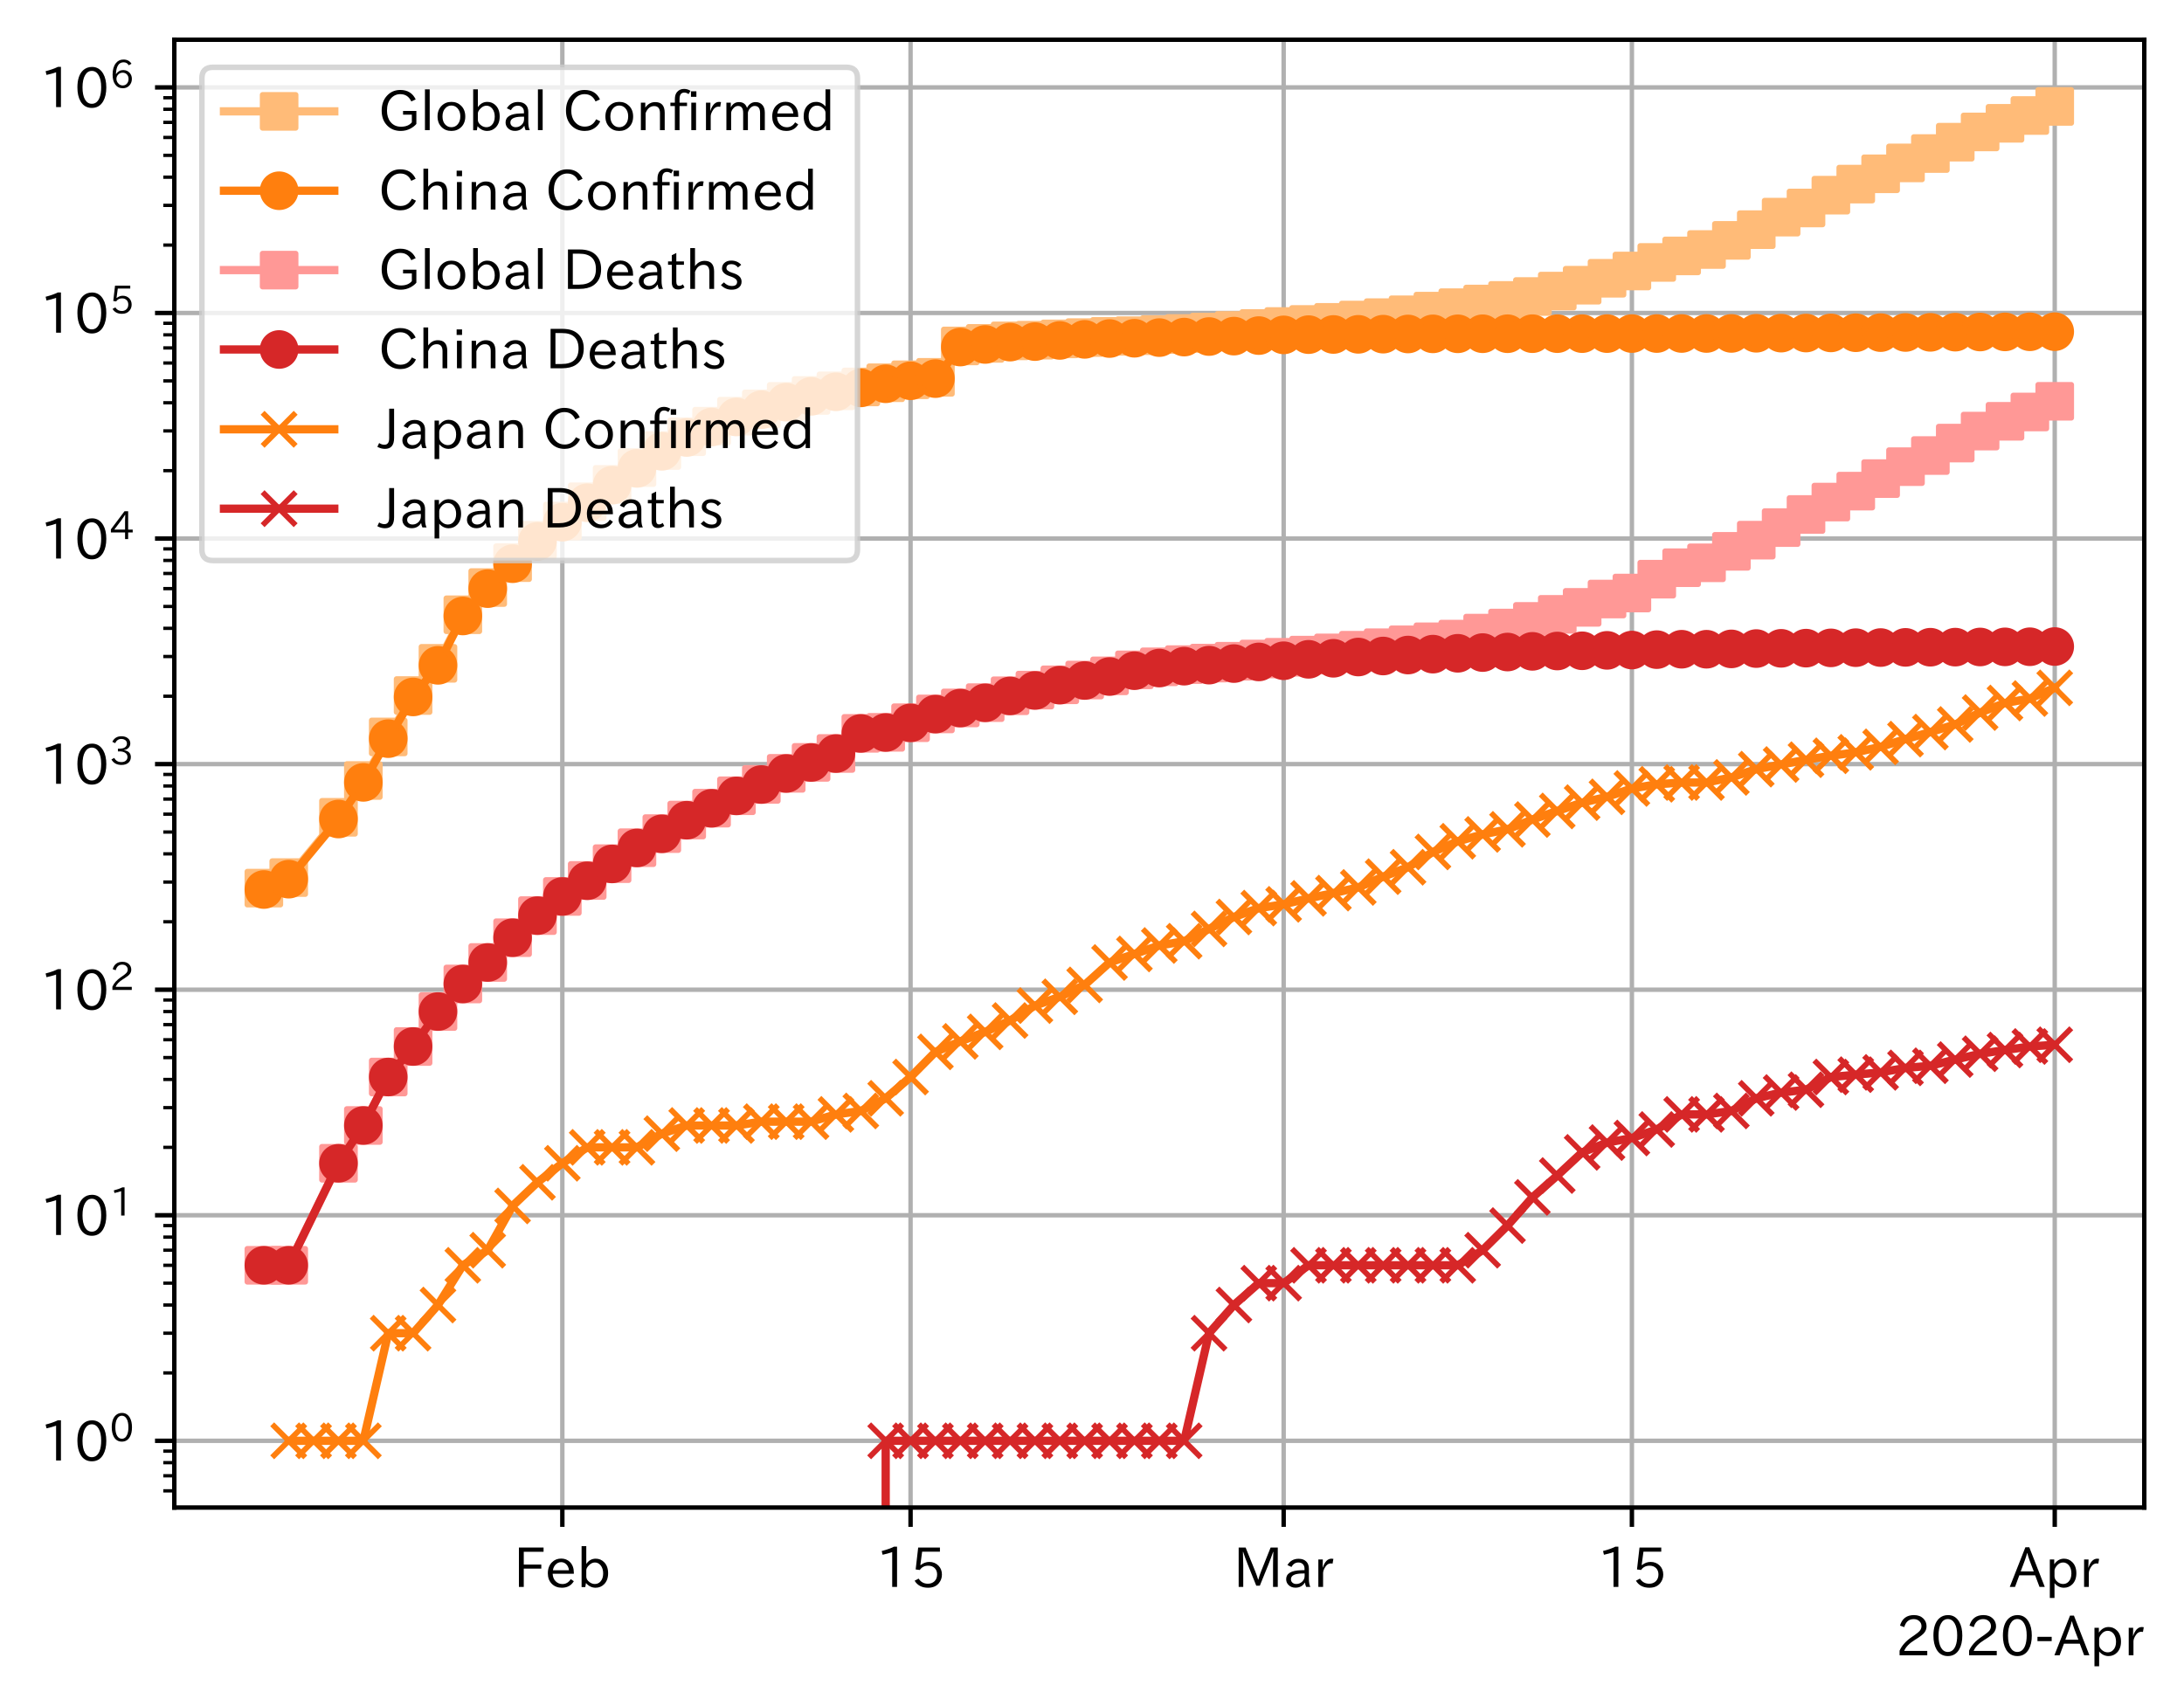 <?xml version="1.0" encoding="utf-8" standalone="no"?>
<!DOCTYPE svg PUBLIC "-//W3C//DTD SVG 1.1//EN"
  "http://www.w3.org/Graphics/SVG/1.1/DTD/svg11.dtd">
<!-- Created with matplotlib (https://matplotlib.org/) -->
<svg height="309.293pt" version="1.1" viewBox="0 0 395.92 309.293" width="395.92pt" xmlns="http://www.w3.org/2000/svg" xmlns:xlink="http://www.w3.org/1999/xlink">
 <defs>
  <style type="text/css">
*{stroke-linecap:butt;stroke-linejoin:round;}
  </style>
 </defs>
 <g id="figure_1">
  <g id="patch_1">
   <path d="M 0 309.293 
L 395.92 309.293 
L 395.92 0 
L 0 0 
z
" style="fill:#ffffff;"/>
  </g>
  <g id="axes_1">
   <g id="patch_2">
    <path d="M 31.6 273.312 
L 388.72 273.312 
L 388.72 7.2 
L 31.6 7.2 
z
" style="fill:#ffffff;"/>
   </g>
   <g id="matplotlib.axis_1">
    <g id="xtick_1">
     <g id="line2d_1">
      <path clip-path="url(#p8178921814)" d="M 101.942 273.312 
L 101.942 7.2 
" style="fill:none;stroke:#b0b0b0;stroke-linecap:square;stroke-width:0.8;"/>
     </g>
     <g id="line2d_2">
      <defs>
       <path d="M 0 0 
L 0 3.5 
" id="md4caf3c825" style="stroke:#000000;stroke-width:0.8;"/>
      </defs>
      <g>
       <use style="stroke:#000000;stroke-width:0.8;" x="101.942" xlink:href="#md4caf3c825" y="273.312"/>
      </g>
     </g>
     <g id="text_1">
      <!-- Feb -->
      <defs>
       <path d="M 54.203 64.703 
L 18.312 64.703 
L 18.312 41.5 
L 50.094 41.5 
L 50.094 34.188 
L 18.312 34.188 
L 18.312 0.984 
L 9.516 0.984 
L 9.516 72.406 
L 54.203 72.406 
z
" id="IPAexGothic-70"/>
       <path d="M 13.484 24.906 
Q 13.922 16.266 18.891 11.281 
Q 23.969 6.203 31.203 6.203 
Q 40.719 6.203 46.297 15.094 
L 51.906 11.375 
Q 44.828 -0.484 30.172 -0.484 
Q 19.094 -0.484 11.969 6.594 
Q 4.781 13.812 4.781 25.641 
Q 4.781 38.188 12.312 45.703 
Q 19 52.391 29 52.391 
Q 38.422 52.391 44.781 46.188 
Q 51.906 38.969 51.906 26.906 
L 51.906 24.906 
z
M 43.062 31.203 
Q 42.328 37.984 38.281 41.891 
Q 34.281 45.906 28.812 45.906 
Q 22.469 45.906 17.969 40.484 
Q 14.891 36.812 13.969 31.203 
z
" id="IPAexGothic-101"/>
       <path d="M 17.578 42.672 
Q 24.219 52.203 34.672 52.203 
Q 43.562 52.203 49.859 45.906 
Q 57.172 38.578 57.172 25.688 
Q 57.172 13.094 49.859 5.812 
Q 43.562 -0.484 34.469 -0.484 
Q 24.359 -0.484 17 8.062 
L 15.766 0.688 
L 9.078 0.688 
L 9.078 74.906 
L 17.578 74.906 
z
M 17.578 31.203 
L 17.578 19.578 
Q 17.578 13.875 23.875 9.375 
Q 28.172 6.297 33.109 6.297 
Q 38.875 6.297 42.875 10.297 
Q 48.188 15.766 48.188 25.484 
Q 48.188 34.281 43.797 39.891 
Q 39.453 45.312 33.203 45.312 
Q 27.484 45.312 22.469 40.281 
Q 17.578 35.406 17.578 31.203 
z
" id="IPAexGothic-98"/>
      </defs>
      <g transform="translate(93.118 287.803)scale(0.1 -0.1)">
       <use xlink:href="#IPAexGothic-70"/>
       <use x="57.178" xlink:href="#IPAexGothic-101"/>
       <use x="114.062" xlink:href="#IPAexGothic-98"/>
      </g>
     </g>
    </g>
    <g id="xtick_2">
     <g id="line2d_3">
      <path clip-path="url(#p8178921814)" d="M 165.069 273.312 
L 165.069 7.2 
" style="fill:none;stroke:#b0b0b0;stroke-linecap:square;stroke-width:0.8;"/>
     </g>
     <g id="line2d_4">
      <g>
       <use style="stroke:#000000;stroke-width:0.8;" x="165.069" xlink:href="#md4caf3c825" y="273.312"/>
      </g>
     </g>
     <g id="text_2">
      <!-- 15 -->
      <defs>
       <path d="M 38.484 0.984 
L 29.688 0.984 
L 29.688 64.109 
Q 21.438 61.281 12.312 59.328 
L 10.688 66.109 
Q 23.734 69.391 32.906 73.922 
L 38.484 73.922 
z
" id="IPAexGothic-49"/>
       <path d="M 18.406 40.672 
Q 25.531 46.297 33.938 46.297 
Q 44 46.297 50.641 39.5 
Q 56.844 33.016 56.844 23.391 
Q 56.844 14.656 51.516 8.016 
Q 44.828 -0.484 31.734 -0.484 
Q 14.984 -0.484 7.328 12.25 
L 14.656 16.062 
Q 20.453 6.781 31.453 6.781 
Q 38.531 6.781 43.266 11.188 
Q 48.141 15.828 48.141 23.484 
Q 48.141 30.719 43.844 35.016 
Q 39.359 39.5 32.125 39.5 
Q 21.969 39.5 16.75 31.688 
L 9.234 32.672 
L 13.812 72.406 
L 53.219 72.406 
L 53.219 64.891 
L 20.953 64.891 
L 17.719 40.672 
z
" id="IPAexGothic-53"/>
      </defs>
      <g transform="translate(158.771 287.803)scale(0.1 -0.1)">
       <use xlink:href="#IPAexGothic-49"/>
       <use x="62.988" xlink:href="#IPAexGothic-53"/>
      </g>
     </g>
    </g>
    <g id="xtick_3">
     <g id="line2d_5">
      <path clip-path="url(#p8178921814)" d="M 232.705 273.312 
L 232.705 7.2 
" style="fill:none;stroke:#b0b0b0;stroke-linecap:square;stroke-width:0.8;"/>
     </g>
     <g id="line2d_6">
      <g>
       <use style="stroke:#000000;stroke-width:0.8;" x="232.705" xlink:href="#md4caf3c825" y="273.312"/>
      </g>
     </g>
     <g id="text_3">
      <!-- Mar -->
      <defs>
       <path d="M 80.422 0.984 
L 71.828 0.984 
L 71.828 39.594 
Q 71.828 51.266 72.406 64.594 
L 72.016 64.594 
Q 68.062 53.266 63.531 41.797 
L 47.906 3.266 
L 41.406 3.266 
L 25.641 42.578 
Q 20.75 54.781 17.625 64.703 
L 17.234 64.703 
Q 17.828 48.922 17.828 39.891 
L 17.828 0.984 
L 9.516 0.984 
L 9.516 72.406 
L 22.125 72.406 
L 39.109 30.375 
Q 42.141 23 44.828 14.156 
L 45.125 14.156 
Q 47.312 22.125 50.531 30.172 
L 67.438 72.406 
L 80.422 72.406 
z
" id="IPAexGothic-77"/>
       <path d="M 49.312 0.984 
L 41.75 0.984 
Q 39.984 4.734 39.547 8.688 
L 39.203 8.688 
Q 33.547 -0.391 22.312 -0.391 
Q 14.594 -0.391 9.719 4.5 
Q 5.422 8.797 5.422 14.984 
Q 5.422 30.422 32.031 31.203 
L 38.719 31.391 
L 38.719 33.984 
Q 38.719 39.203 35.75 42.188 
Q 32.625 45.312 27.734 45.312 
Q 19.344 45.312 15.141 37.156 
L 7.719 40.578 
Q 14.656 52 27.938 52 
Q 37.109 52 42.047 46.875 
Q 46.625 42.281 46.625 33.891 
L 46.625 15.578 
Q 46.625 6.25 49.312 0.984 
z
M 38.922 25.391 
L 33.453 25.297 
Q 14.109 24.859 14.109 14.891 
Q 14.109 11.375 16.406 9.078 
Q 19.234 6.297 23.828 6.297 
Q 30.219 6.297 34.906 10.984 
Q 38.922 15.141 38.922 21 
z
" id="IPAexGothic-97"/>
       <path d="M 36.078 51.812 
L 34.578 43.266 
Q 32.906 43.609 31.594 43.609 
Q 25.828 43.609 22.078 38.188 
Q 17.391 31.344 17.391 26.172 
L 17.391 0.984 
L 8.797 0.984 
L 8.797 50.781 
L 16.891 50.781 
L 16.5 35.984 
L 16.703 35.984 
Q 22.219 52.203 32.766 52.203 
Q 34.469 52.203 36.078 51.812 
z
" id="IPAexGothic-114"/>
      </defs>
      <g transform="translate(223.596 287.803)scale(0.1 -0.1)">
       <use xlink:href="#IPAexGothic-77"/>
       <use x="90.186" xlink:href="#IPAexGothic-97"/>
       <use x="145.166" xlink:href="#IPAexGothic-114"/>
      </g>
     </g>
    </g>
    <g id="xtick_4">
     <g id="line2d_7">
      <path clip-path="url(#p8178921814)" d="M 295.833 273.312 
L 295.833 7.2 
" style="fill:none;stroke:#b0b0b0;stroke-linecap:square;stroke-width:0.8;"/>
     </g>
     <g id="line2d_8">
      <g>
       <use style="stroke:#000000;stroke-width:0.8;" x="295.833" xlink:href="#md4caf3c825" y="273.312"/>
      </g>
     </g>
     <g id="text_4">
      <!-- 15 -->
      <g transform="translate(289.534 287.803)scale(0.1 -0.1)">
       <use xlink:href="#IPAexGothic-49"/>
       <use x="62.988" xlink:href="#IPAexGothic-53"/>
      </g>
     </g>
    </g>
    <g id="xtick_5">
     <g id="line2d_9">
      <path clip-path="url(#p8178921814)" d="M 372.487 273.312 
L 372.487 7.2 
" style="fill:none;stroke:#b0b0b0;stroke-linecap:square;stroke-width:0.8;"/>
     </g>
     <g id="line2d_10">
      <g>
       <use style="stroke:#000000;stroke-width:0.8;" x="372.487" xlink:href="#md4caf3c825" y="273.312"/>
      </g>
     </g>
     <g id="text_5">
      <!-- Apr -->
      <defs>
       <path d="M 63.375 0.984 
L 53.812 0.984 
L 45.906 22.016 
L 17.188 22.016 
L 9.422 0.984 
L -0.094 0.984 
L 28.219 72.906 
L 35.297 72.906 
z
M 43.406 29.109 
L 36.188 48.094 
Q 33.203 56.062 31.688 62.5 
L 31.391 62.5 
Q 29.641 55.672 26.812 48.094 
L 19.734 29.109 
z
" id="IPAexGothic-65"/>
       <path d="M 16.797 42 
Q 23.828 52.203 34.469 52.203 
Q 43.266 52.203 49.562 45.906 
Q 56.891 38.578 56.891 25.688 
Q 56.891 13.141 49.656 5.812 
Q 43.359 -0.484 34.375 -0.484 
Q 24.516 -0.484 17.281 7.766 
L 17.281 -19 
L 8.797 -19 
L 8.797 50.781 
L 16.797 50.781 
z
M 17.281 30.469 
L 17.281 20.172 
Q 17.281 14.016 23.688 9.375 
Q 27.984 6.297 32.906 6.297 
Q 38.578 6.297 42.578 10.297 
Q 47.906 15.578 47.906 25.484 
Q 47.906 34.375 43.5 39.984 
Q 39.109 45.312 32.812 45.312 
Q 25.875 45.312 20.906 38.812 
Q 17.281 34.125 17.281 30.469 
z
" id="IPAexGothic-112"/>
      </defs>
      <g transform="translate(364.345 287.803)scale(0.1 -0.1)">
       <use xlink:href="#IPAexGothic-65"/>
       <use x="63.721" xlink:href="#IPAexGothic-112"/>
       <use x="125.83" xlink:href="#IPAexGothic-114"/>
      </g>
     </g>
    </g>
    <g id="text_6">
     <!-- 2020-Apr -->
     <defs>
      <path d="M 57.172 0.984 
L 6.984 0.984 
L 6.984 9.281 
Q 12.891 23.047 29.594 34.422 
L 32.375 36.281 
Q 40.922 42.141 43.609 45.406 
Q 46.688 49.266 46.688 53.812 
Q 46.688 58.938 43.062 62.547 
Q 39.062 66.547 32.562 66.547 
Q 19.531 66.547 15.484 52 
L 7.766 54.781 
Q 13.328 73.828 33.062 73.828 
Q 43.844 73.828 50.25 67.438 
Q 55.859 61.672 55.859 53.516 
Q 55.859 47.469 52.25 42.531 
Q 48.922 37.75 36.969 30.281 
L 34.859 29 
Q 19.625 19.578 15.281 8.891 
L 57.172 8.891 
z
" id="IPAexGothic-50"/>
      <path d="M 31.844 73.828 
Q 45.016 73.828 52.094 61.625 
Q 57.719 51.953 57.719 36.625 
Q 57.719 21.438 52.094 11.578 
Q 45.125 -0.484 31.5 -0.484 
Q 17.922 -0.484 10.938 11.578 
Q 5.328 21.438 5.328 36.719 
Q 5.328 58.016 15.625 67.719 
Q 22.172 73.828 31.844 73.828 
z
M 31.5 66.656 
Q 23.688 66.656 19.188 58.734 
Q 14.594 50.734 14.594 36.625 
Q 14.594 22.75 19.094 14.797 
Q 23.641 6.984 31.5 6.984 
Q 40.922 6.984 45.453 18.016 
Q 48.438 25.344 48.438 37.109 
Q 48.438 50.875 43.844 58.734 
Q 39.203 66.656 31.5 66.656 
z
" id="IPAexGothic-48"/>
      <path d="M 30.766 26.609 
L 4.984 26.609 
L 4.984 34.422 
L 30.766 34.422 
z
" id="IPAexGothic-45"/>
     </defs>
     <g transform="translate(343.662 300.193)scale(0.1 -0.1)">
      <use xlink:href="#IPAexGothic-50"/>
      <use x="62.988" xlink:href="#IPAexGothic-48"/>
      <use x="125.977" xlink:href="#IPAexGothic-50"/>
      <use x="188.965" xlink:href="#IPAexGothic-48"/>
      <use x="251.953" xlink:href="#IPAexGothic-45"/>
      <use x="287.744" xlink:href="#IPAexGothic-65"/>
      <use x="351.465" xlink:href="#IPAexGothic-112"/>
      <use x="413.574" xlink:href="#IPAexGothic-114"/>
     </g>
    </g>
   </g>
   <g id="matplotlib.axis_2">
    <g id="ytick_1">
     <g id="line2d_11">
      <path clip-path="url(#p8178921814)" d="M 31.6 261.216 
L 388.72 261.216 
" style="fill:none;stroke:#b0b0b0;stroke-linecap:square;stroke-width:0.8;"/>
     </g>
     <g id="line2d_12">
      <defs>
       <path d="M 0 0 
L -3.5 0 
" id="m94b95bfde9" style="stroke:#000000;stroke-width:0.8;"/>
      </defs>
      <g>
       <use style="stroke:#000000;stroke-width:0.8;" x="31.6" xlink:href="#m94b95bfde9" y="261.216"/>
      </g>
     </g>
     <g id="text_7">
      <!-- $\mathdefault{10^{0}}$ -->
      <g transform="translate(7.2 264.961)scale(0.1 -0.1)">
       <use transform="translate(0 0.773)" xlink:href="#IPAexGothic-49"/>
       <use transform="translate(62.988 0.773)" xlink:href="#IPAexGothic-48"/>
       <use transform="translate(126.865 36.32)scale(0.7)" xlink:href="#IPAexGothic-48"/>
      </g>
     </g>
    </g>
    <g id="ytick_2">
     <g id="line2d_13">
      <path clip-path="url(#p8178921814)" d="M 31.6 220.322 
L 388.72 220.322 
" style="fill:none;stroke:#b0b0b0;stroke-linecap:square;stroke-width:0.8;"/>
     </g>
     <g id="line2d_14">
      <g>
       <use style="stroke:#000000;stroke-width:0.8;" x="31.6" xlink:href="#m94b95bfde9" y="220.322"/>
      </g>
     </g>
     <g id="text_8">
      <!-- $\mathdefault{10^{1}}$ -->
      <g transform="translate(7.2 224.067)scale(0.1 -0.1)">
       <use transform="translate(0 0.708)" xlink:href="#IPAexGothic-49"/>
       <use transform="translate(62.988 0.708)" xlink:href="#IPAexGothic-48"/>
       <use transform="translate(126.865 36.255)scale(0.7)" xlink:href="#IPAexGothic-49"/>
      </g>
     </g>
    </g>
    <g id="ytick_3">
     <g id="line2d_15">
      <path clip-path="url(#p8178921814)" d="M 31.6 179.427 
L 388.72 179.427 
" style="fill:none;stroke:#b0b0b0;stroke-linecap:square;stroke-width:0.8;"/>
     </g>
     <g id="line2d_16">
      <g>
       <use style="stroke:#000000;stroke-width:0.8;" x="31.6" xlink:href="#m94b95bfde9" y="179.427"/>
      </g>
     </g>
     <g id="text_9">
      <!-- $\mathdefault{10^{2}}$ -->
      <g transform="translate(7.2 183.173)scale(0.1 -0.1)">
       <use transform="translate(0 0.773)" xlink:href="#IPAexGothic-49"/>
       <use transform="translate(62.988 0.773)" xlink:href="#IPAexGothic-48"/>
       <use transform="translate(126.865 36.32)scale(0.7)" xlink:href="#IPAexGothic-50"/>
      </g>
     </g>
    </g>
    <g id="ytick_4">
     <g id="line2d_17">
      <path clip-path="url(#p8178921814)" d="M 31.6 138.533 
L 388.72 138.533 
" style="fill:none;stroke:#b0b0b0;stroke-linecap:square;stroke-width:0.8;"/>
     </g>
     <g id="line2d_18">
      <g>
       <use style="stroke:#000000;stroke-width:0.8;" x="31.6" xlink:href="#m94b95bfde9" y="138.533"/>
      </g>
     </g>
     <g id="text_10">
      <!-- $\mathdefault{10^{3}}$ -->
      <defs>
       <path d="M 37.203 37.797 
Q 54.781 34.625 54.781 19.969 
Q 54.781 11.188 48.875 5.562 
Q 42.328 -0.484 30.375 -0.484 
Q 12.453 -0.484 4.5 13.766 
L 11.812 17.672 
Q 17.328 6.891 30.281 6.891 
Q 37.891 6.891 42.094 10.797 
Q 46.094 14.5 46.094 20.172 
Q 46.094 26.859 40.094 30.906 
Q 34.625 34.578 25.688 34.578 
L 21.297 34.578 
L 21.297 41.703 
L 25.875 41.703 
Q 34.859 41.703 39.594 45.125 
Q 44.672 48.734 44.672 54.828 
Q 44.672 61.469 38.969 64.656 
Q 35.297 66.844 30.172 66.844 
Q 19.344 66.844 14.109 55.906 
L 6.781 59.422 
Q 14.016 73.828 30.281 73.828 
Q 40.578 73.828 46.969 68.656 
Q 53.375 63.578 53.375 55.219 
Q 53.375 47.312 47.172 42.281 
Q 43.172 39.062 37.203 38.188 
z
" id="IPAexGothic-51"/>
      </defs>
      <g transform="translate(7.2 142.278)scale(0.1 -0.1)">
       <use transform="translate(0 0.773)" xlink:href="#IPAexGothic-49"/>
       <use transform="translate(62.988 0.773)" xlink:href="#IPAexGothic-48"/>
       <use transform="translate(126.865 36.32)scale(0.7)" xlink:href="#IPAexGothic-51"/>
      </g>
     </g>
    </g>
    <g id="ytick_5">
     <g id="line2d_19">
      <path clip-path="url(#p8178921814)" d="M 31.6 97.639 
L 388.72 97.639 
" style="fill:none;stroke:#b0b0b0;stroke-linecap:square;stroke-width:0.8;"/>
     </g>
     <g id="line2d_20">
      <g>
       <use style="stroke:#000000;stroke-width:0.8;" x="31.6" xlink:href="#m94b95bfde9" y="97.639"/>
      </g>
     </g>
     <g id="text_11">
      <!-- $\mathdefault{10^{4}}$ -->
      <defs>
       <path d="M 59.578 18.109 
L 47.797 18.109 
L 47.797 0.984 
L 39.797 0.984 
L 39.797 18.109 
L 3.078 18.109 
L 3.078 26.125 
L 38.375 73.094 
L 47.797 73.094 
L 47.797 25.531 
L 59.578 25.531 
z
M 40.281 64.203 
L 39.984 64.203 
Q 35.594 57.125 31.297 51.312 
L 11.859 25.531 
L 39.797 25.531 
L 39.797 49.125 
Q 39.797 54.391 40.281 64.203 
z
" id="IPAexGothic-52"/>
      </defs>
      <g transform="translate(7.2 101.384)scale(0.1 -0.1)">
       <use transform="translate(0 0.287)" xlink:href="#IPAexGothic-49"/>
       <use transform="translate(62.988 0.287)" xlink:href="#IPAexGothic-48"/>
       <use transform="translate(126.865 35.834)scale(0.7)" xlink:href="#IPAexGothic-52"/>
      </g>
     </g>
    </g>
    <g id="ytick_6">
     <g id="line2d_21">
      <path clip-path="url(#p8178921814)" d="M 31.6 56.744 
L 388.72 56.744 
" style="fill:none;stroke:#b0b0b0;stroke-linecap:square;stroke-width:0.8;"/>
     </g>
     <g id="line2d_22">
      <g>
       <use style="stroke:#000000;stroke-width:0.8;" x="31.6" xlink:href="#m94b95bfde9" y="56.744"/>
      </g>
     </g>
     <g id="text_12">
      <!-- $\mathdefault{10^{5}}$ -->
      <g transform="translate(7.2 60.49)scale(0.1 -0.1)">
       <use transform="translate(0 0.769)" xlink:href="#IPAexGothic-49"/>
       <use transform="translate(62.988 0.769)" xlink:href="#IPAexGothic-48"/>
       <use transform="translate(126.865 36.316)scale(0.7)" xlink:href="#IPAexGothic-53"/>
      </g>
     </g>
    </g>
    <g id="ytick_7">
     <g id="line2d_23">
      <path clip-path="url(#p8178921814)" d="M 31.6 15.85 
L 388.72 15.85 
" style="fill:none;stroke:#b0b0b0;stroke-linecap:square;stroke-width:0.8;"/>
     </g>
     <g id="line2d_24">
      <g>
       <use style="stroke:#000000;stroke-width:0.8;" x="31.6" xlink:href="#m94b95bfde9" y="15.85"/>
      </g>
     </g>
     <g id="text_13">
      <!-- $\mathdefault{10^{6}}$ -->
      <defs>
       <path d="M 16.5 36.375 
Q 23.578 46.578 34.906 46.578 
Q 45.406 46.578 51.812 39.266 
Q 57.422 32.906 57.422 23.781 
Q 57.422 13.812 51.125 6.781 
Q 44.578 -0.484 34.031 -0.484 
Q 21.484 -0.484 14.406 9.078 
Q 7.516 18.406 7.516 34.812 
Q 7.516 53.516 15.828 64.203 
Q 23.344 73.828 35.5 73.828 
Q 49.859 73.828 56.391 62.891 
L 49.219 58.984 
Q 45.219 66.656 35.938 66.656 
Q 17.484 66.656 16.109 36.375 
z
M 33.453 39.797 
Q 26.312 39.797 21.625 34.469 
Q 17.438 29.688 17.438 24.078 
Q 17.438 18.062 21.141 13.188 
Q 26.125 6.688 33.734 6.688 
Q 41.703 6.688 45.953 13.188 
Q 48.828 17.625 48.828 23.484 
Q 48.828 30.375 45.016 34.812 
Q 40.625 39.797 33.453 39.797 
z
" id="IPAexGothic-54"/>
      </defs>
      <g transform="translate(7.2 19.595)scale(0.1 -0.1)">
       <use transform="translate(0 0.773)" xlink:href="#IPAexGothic-49"/>
       <use transform="translate(62.988 0.773)" xlink:href="#IPAexGothic-48"/>
       <use transform="translate(126.865 36.32)scale(0.7)" xlink:href="#IPAexGothic-54"/>
      </g>
     </g>
    </g>
    <g id="ytick_8">
     <g id="line2d_25">
      <defs>
       <path d="M 0 0 
L -2 0 
" id="m6cd91c43f8" style="stroke:#000000;stroke-width:0.6;"/>
      </defs>
      <g>
       <use style="stroke:#000000;stroke-width:0.6;" x="31.6" xlink:href="#m6cd91c43f8" y="270.288"/>
      </g>
     </g>
    </g>
    <g id="ytick_9">
     <g id="line2d_26">
      <g>
       <use style="stroke:#000000;stroke-width:0.6;" x="31.6" xlink:href="#m6cd91c43f8" y="267.551"/>
      </g>
     </g>
    </g>
    <g id="ytick_10">
     <g id="line2d_27">
      <g>
       <use style="stroke:#000000;stroke-width:0.6;" x="31.6" xlink:href="#m6cd91c43f8" y="265.179"/>
      </g>
     </g>
    </g>
    <g id="ytick_11">
     <g id="line2d_28">
      <g>
       <use style="stroke:#000000;stroke-width:0.6;" x="31.6" xlink:href="#m6cd91c43f8" y="263.087"/>
      </g>
     </g>
    </g>
    <g id="ytick_12">
     <g id="line2d_29">
      <g>
       <use style="stroke:#000000;stroke-width:0.6;" x="31.6" xlink:href="#m6cd91c43f8" y="248.906"/>
      </g>
     </g>
    </g>
    <g id="ytick_13">
     <g id="line2d_30">
      <g>
       <use style="stroke:#000000;stroke-width:0.6;" x="31.6" xlink:href="#m6cd91c43f8" y="241.704"/>
      </g>
     </g>
    </g>
    <g id="ytick_14">
     <g id="line2d_31">
      <g>
       <use style="stroke:#000000;stroke-width:0.6;" x="31.6" xlink:href="#m6cd91c43f8" y="236.595"/>
      </g>
     </g>
    </g>
    <g id="ytick_15">
     <g id="line2d_32">
      <g>
       <use style="stroke:#000000;stroke-width:0.6;" x="31.6" xlink:href="#m6cd91c43f8" y="232.632"/>
      </g>
     </g>
    </g>
    <g id="ytick_16">
     <g id="line2d_33">
      <g>
       <use style="stroke:#000000;stroke-width:0.6;" x="31.6" xlink:href="#m6cd91c43f8" y="229.394"/>
      </g>
     </g>
    </g>
    <g id="ytick_17">
     <g id="line2d_34">
      <g>
       <use style="stroke:#000000;stroke-width:0.6;" x="31.6" xlink:href="#m6cd91c43f8" y="226.656"/>
      </g>
     </g>
    </g>
    <g id="ytick_18">
     <g id="line2d_35">
      <g>
       <use style="stroke:#000000;stroke-width:0.6;" x="31.6" xlink:href="#m6cd91c43f8" y="224.285"/>
      </g>
     </g>
    </g>
    <g id="ytick_19">
     <g id="line2d_36">
      <g>
       <use style="stroke:#000000;stroke-width:0.6;" x="31.6" xlink:href="#m6cd91c43f8" y="222.193"/>
      </g>
     </g>
    </g>
    <g id="ytick_20">
     <g id="line2d_37">
      <g>
       <use style="stroke:#000000;stroke-width:0.6;" x="31.6" xlink:href="#m6cd91c43f8" y="208.011"/>
      </g>
     </g>
    </g>
    <g id="ytick_21">
     <g id="line2d_38">
      <g>
       <use style="stroke:#000000;stroke-width:0.6;" x="31.6" xlink:href="#m6cd91c43f8" y="200.81"/>
      </g>
     </g>
    </g>
    <g id="ytick_22">
     <g id="line2d_39">
      <g>
       <use style="stroke:#000000;stroke-width:0.6;" x="31.6" xlink:href="#m6cd91c43f8" y="195.701"/>
      </g>
     </g>
    </g>
    <g id="ytick_23">
     <g id="line2d_40">
      <g>
       <use style="stroke:#000000;stroke-width:0.6;" x="31.6" xlink:href="#m6cd91c43f8" y="191.738"/>
      </g>
     </g>
    </g>
    <g id="ytick_24">
     <g id="line2d_41">
      <g>
       <use style="stroke:#000000;stroke-width:0.6;" x="31.6" xlink:href="#m6cd91c43f8" y="188.5"/>
      </g>
     </g>
    </g>
    <g id="ytick_25">
     <g id="line2d_42">
      <g>
       <use style="stroke:#000000;stroke-width:0.6;" x="31.6" xlink:href="#m6cd91c43f8" y="185.762"/>
      </g>
     </g>
    </g>
    <g id="ytick_26">
     <g id="line2d_43">
      <g>
       <use style="stroke:#000000;stroke-width:0.6;" x="31.6" xlink:href="#m6cd91c43f8" y="183.39"/>
      </g>
     </g>
    </g>
    <g id="ytick_27">
     <g id="line2d_44">
      <g>
       <use style="stroke:#000000;stroke-width:0.6;" x="31.6" xlink:href="#m6cd91c43f8" y="181.299"/>
      </g>
     </g>
    </g>
    <g id="ytick_28">
     <g id="line2d_45">
      <g>
       <use style="stroke:#000000;stroke-width:0.6;" x="31.6" xlink:href="#m6cd91c43f8" y="167.117"/>
      </g>
     </g>
    </g>
    <g id="ytick_29">
     <g id="line2d_46">
      <g>
       <use style="stroke:#000000;stroke-width:0.6;" x="31.6" xlink:href="#m6cd91c43f8" y="159.916"/>
      </g>
     </g>
    </g>
    <g id="ytick_30">
     <g id="line2d_47">
      <g>
       <use style="stroke:#000000;stroke-width:0.6;" x="31.6" xlink:href="#m6cd91c43f8" y="154.806"/>
      </g>
     </g>
    </g>
    <g id="ytick_31">
     <g id="line2d_48">
      <g>
       <use style="stroke:#000000;stroke-width:0.6;" x="31.6" xlink:href="#m6cd91c43f8" y="150.843"/>
      </g>
     </g>
    </g>
    <g id="ytick_32">
     <g id="line2d_49">
      <g>
       <use style="stroke:#000000;stroke-width:0.6;" x="31.6" xlink:href="#m6cd91c43f8" y="147.605"/>
      </g>
     </g>
    </g>
    <g id="ytick_33">
     <g id="line2d_50">
      <g>
       <use style="stroke:#000000;stroke-width:0.6;" x="31.6" xlink:href="#m6cd91c43f8" y="144.868"/>
      </g>
     </g>
    </g>
    <g id="ytick_34">
     <g id="line2d_51">
      <g>
       <use style="stroke:#000000;stroke-width:0.6;" x="31.6" xlink:href="#m6cd91c43f8" y="142.496"/>
      </g>
     </g>
    </g>
    <g id="ytick_35">
     <g id="line2d_52">
      <g>
       <use style="stroke:#000000;stroke-width:0.6;" x="31.6" xlink:href="#m6cd91c43f8" y="140.404"/>
      </g>
     </g>
    </g>
    <g id="ytick_36">
     <g id="line2d_53">
      <g>
       <use style="stroke:#000000;stroke-width:0.6;" x="31.6" xlink:href="#m6cd91c43f8" y="126.222"/>
      </g>
     </g>
    </g>
    <g id="ytick_37">
     <g id="line2d_54">
      <g>
       <use style="stroke:#000000;stroke-width:0.6;" x="31.6" xlink:href="#m6cd91c43f8" y="119.021"/>
      </g>
     </g>
    </g>
    <g id="ytick_38">
     <g id="line2d_55">
      <g>
       <use style="stroke:#000000;stroke-width:0.6;" x="31.6" xlink:href="#m6cd91c43f8" y="113.912"/>
      </g>
     </g>
    </g>
    <g id="ytick_39">
     <g id="line2d_56">
      <g>
       <use style="stroke:#000000;stroke-width:0.6;" x="31.6" xlink:href="#m6cd91c43f8" y="109.949"/>
      </g>
     </g>
    </g>
    <g id="ytick_40">
     <g id="line2d_57">
      <g>
       <use style="stroke:#000000;stroke-width:0.6;" x="31.6" xlink:href="#m6cd91c43f8" y="106.711"/>
      </g>
     </g>
    </g>
    <g id="ytick_41">
     <g id="line2d_58">
      <g>
       <use style="stroke:#000000;stroke-width:0.6;" x="31.6" xlink:href="#m6cd91c43f8" y="103.973"/>
      </g>
     </g>
    </g>
    <g id="ytick_42">
     <g id="line2d_59">
      <g>
       <use style="stroke:#000000;stroke-width:0.6;" x="31.6" xlink:href="#m6cd91c43f8" y="101.602"/>
      </g>
     </g>
    </g>
    <g id="ytick_43">
     <g id="line2d_60">
      <g>
       <use style="stroke:#000000;stroke-width:0.6;" x="31.6" xlink:href="#m6cd91c43f8" y="99.51"/>
      </g>
     </g>
    </g>
    <g id="ytick_44">
     <g id="line2d_61">
      <g>
       <use style="stroke:#000000;stroke-width:0.6;" x="31.6" xlink:href="#m6cd91c43f8" y="85.328"/>
      </g>
     </g>
    </g>
    <g id="ytick_45">
     <g id="line2d_62">
      <g>
       <use style="stroke:#000000;stroke-width:0.6;" x="31.6" xlink:href="#m6cd91c43f8" y="78.127"/>
      </g>
     </g>
    </g>
    <g id="ytick_46">
     <g id="line2d_63">
      <g>
       <use style="stroke:#000000;stroke-width:0.6;" x="31.6" xlink:href="#m6cd91c43f8" y="73.018"/>
      </g>
     </g>
    </g>
    <g id="ytick_47">
     <g id="line2d_64">
      <g>
       <use style="stroke:#000000;stroke-width:0.6;" x="31.6" xlink:href="#m6cd91c43f8" y="69.055"/>
      </g>
     </g>
    </g>
    <g id="ytick_48">
     <g id="line2d_65">
      <g>
       <use style="stroke:#000000;stroke-width:0.6;" x="31.6" xlink:href="#m6cd91c43f8" y="65.817"/>
      </g>
     </g>
    </g>
    <g id="ytick_49">
     <g id="line2d_66">
      <g>
       <use style="stroke:#000000;stroke-width:0.6;" x="31.6" xlink:href="#m6cd91c43f8" y="63.079"/>
      </g>
     </g>
    </g>
    <g id="ytick_50">
     <g id="line2d_67">
      <g>
       <use style="stroke:#000000;stroke-width:0.6;" x="31.6" xlink:href="#m6cd91c43f8" y="60.707"/>
      </g>
     </g>
    </g>
    <g id="ytick_51">
     <g id="line2d_68">
      <g>
       <use style="stroke:#000000;stroke-width:0.6;" x="31.6" xlink:href="#m6cd91c43f8" y="58.615"/>
      </g>
     </g>
    </g>
    <g id="ytick_52">
     <g id="line2d_69">
      <g>
       <use style="stroke:#000000;stroke-width:0.6;" x="31.6" xlink:href="#m6cd91c43f8" y="44.434"/>
      </g>
     </g>
    </g>
    <g id="ytick_53">
     <g id="line2d_70">
      <g>
       <use style="stroke:#000000;stroke-width:0.6;" x="31.6" xlink:href="#m6cd91c43f8" y="37.233"/>
      </g>
     </g>
    </g>
    <g id="ytick_54">
     <g id="line2d_71">
      <g>
       <use style="stroke:#000000;stroke-width:0.6;" x="31.6" xlink:href="#m6cd91c43f8" y="32.123"/>
      </g>
     </g>
    </g>
    <g id="ytick_55">
     <g id="line2d_72">
      <g>
       <use style="stroke:#000000;stroke-width:0.6;" x="31.6" xlink:href="#m6cd91c43f8" y="28.16"/>
      </g>
     </g>
    </g>
    <g id="ytick_56">
     <g id="line2d_73">
      <g>
       <use style="stroke:#000000;stroke-width:0.6;" x="31.6" xlink:href="#m6cd91c43f8" y="24.922"/>
      </g>
     </g>
    </g>
    <g id="ytick_57">
     <g id="line2d_74">
      <g>
       <use style="stroke:#000000;stroke-width:0.6;" x="31.6" xlink:href="#m6cd91c43f8" y="22.184"/>
      </g>
     </g>
    </g>
    <g id="ytick_58">
     <g id="line2d_75">
      <g>
       <use style="stroke:#000000;stroke-width:0.6;" x="31.6" xlink:href="#m6cd91c43f8" y="19.813"/>
      </g>
     </g>
    </g>
    <g id="ytick_59">
     <g id="line2d_76">
      <g>
       <use style="stroke:#000000;stroke-width:0.6;" x="31.6" xlink:href="#m6cd91c43f8" y="17.721"/>
      </g>
     </g>
    </g>
   </g>
   <g id="line2d_77">
    <path clip-path="url(#p8178921814)" d="M 47.833 161.015 
L 52.342 159.106 
L 61.36 148.177 
L 65.869 141.503 
L 70.378 133.602 
L 74.887 126.099 
L 79.396 120.259 
L 83.905 111.457 
L 88.415 106.52 
L 92.924 102.01 
L 97.433 97.95 
L 101.942 94.47 
L 106.451 90.97 
L 110.96 87.811 
L 115.469 84.777 
L 119.978 81.685 
L 124.487 79.178 
L 128.996 77.271 
L 133.505 75.447 
L 138.015 74.136 
L 142.524 72.773 
L 147.033 71.691 
L 151.542 70.858 
L 156.051 70.155 
L 160.56 69.394 
L 165.069 68.85 
L 169.578 68.407 
L 174.087 62.72 
L 178.596 62.253 
L 183.105 61.805 
L 187.615 61.677 
L 192.124 61.439 
L 196.633 61.204 
L 201.142 60.973 
L 205.651 60.856 
L 210.16 60.654 
L 214.669 60.463 
L 219.178 60.205 
L 223.687 59.914 
L 228.196 59.547 
L 232.705 59.19 
L 237.215 58.824 
L 241.724 58.445 
L 246.233 58.016 
L 250.742 57.593 
L 255.251 57.068 
L 259.76 56.405 
L 264.269 55.779 
L 268.778 55.12 
L 273.287 54.464 
L 277.796 53.756 
L 282.305 52.774 
L 286.815 51.712 
L 291.324 50.449 
L 295.833 49.131 
L 300.342 47.582 
L 304.851 46.393 
L 309.36 45.24 
L 313.869 43.581 
L 318.378 41.64 
L 322.887 39.364 
L 327.396 37.704 
L 331.905 35.383 
L 336.415 33.376 
L 340.924 31.505 
L 345.433 29.538 
L 349.942 27.838 
L 354.451 25.781 
L 358.96 23.92 
L 363.469 22.357 
L 367.978 20.938 
L 372.487 19.296 
" style="fill:none;stroke:#ffbb78;stroke-linecap:square;stroke-width:1.5;"/>
    <defs>
     <path d="M -3 3 
L 3 3 
L 3 -3 
L -3 -3 
z
" id="mb24215831c" style="stroke:#ffbb78;stroke-linejoin:miter;"/>
    </defs>
    <g clip-path="url(#p8178921814)">
     <use style="fill:#ffbb78;stroke:#ffbb78;stroke-linejoin:miter;" x="47.833" xlink:href="#mb24215831c" y="161.015"/>
     <use style="fill:#ffbb78;stroke:#ffbb78;stroke-linejoin:miter;" x="52.342" xlink:href="#mb24215831c" y="159.106"/>
     <use style="fill:#ffbb78;stroke:#ffbb78;stroke-linejoin:miter;" x="61.36" xlink:href="#mb24215831c" y="148.177"/>
     <use style="fill:#ffbb78;stroke:#ffbb78;stroke-linejoin:miter;" x="65.869" xlink:href="#mb24215831c" y="141.503"/>
     <use style="fill:#ffbb78;stroke:#ffbb78;stroke-linejoin:miter;" x="70.378" xlink:href="#mb24215831c" y="133.602"/>
     <use style="fill:#ffbb78;stroke:#ffbb78;stroke-linejoin:miter;" x="74.887" xlink:href="#mb24215831c" y="126.099"/>
     <use style="fill:#ffbb78;stroke:#ffbb78;stroke-linejoin:miter;" x="79.396" xlink:href="#mb24215831c" y="120.259"/>
     <use style="fill:#ffbb78;stroke:#ffbb78;stroke-linejoin:miter;" x="83.905" xlink:href="#mb24215831c" y="111.457"/>
     <use style="fill:#ffbb78;stroke:#ffbb78;stroke-linejoin:miter;" x="88.415" xlink:href="#mb24215831c" y="106.52"/>
     <use style="fill:#ffbb78;stroke:#ffbb78;stroke-linejoin:miter;" x="92.924" xlink:href="#mb24215831c" y="102.01"/>
     <use style="fill:#ffbb78;stroke:#ffbb78;stroke-linejoin:miter;" x="97.433" xlink:href="#mb24215831c" y="97.95"/>
     <use style="fill:#ffbb78;stroke:#ffbb78;stroke-linejoin:miter;" x="101.942" xlink:href="#mb24215831c" y="94.47"/>
     <use style="fill:#ffbb78;stroke:#ffbb78;stroke-linejoin:miter;" x="106.451" xlink:href="#mb24215831c" y="90.97"/>
     <use style="fill:#ffbb78;stroke:#ffbb78;stroke-linejoin:miter;" x="110.96" xlink:href="#mb24215831c" y="87.811"/>
     <use style="fill:#ffbb78;stroke:#ffbb78;stroke-linejoin:miter;" x="115.469" xlink:href="#mb24215831c" y="84.777"/>
     <use style="fill:#ffbb78;stroke:#ffbb78;stroke-linejoin:miter;" x="119.978" xlink:href="#mb24215831c" y="81.685"/>
     <use style="fill:#ffbb78;stroke:#ffbb78;stroke-linejoin:miter;" x="124.487" xlink:href="#mb24215831c" y="79.178"/>
     <use style="fill:#ffbb78;stroke:#ffbb78;stroke-linejoin:miter;" x="128.996" xlink:href="#mb24215831c" y="77.271"/>
     <use style="fill:#ffbb78;stroke:#ffbb78;stroke-linejoin:miter;" x="133.505" xlink:href="#mb24215831c" y="75.447"/>
     <use style="fill:#ffbb78;stroke:#ffbb78;stroke-linejoin:miter;" x="138.015" xlink:href="#mb24215831c" y="74.136"/>
     <use style="fill:#ffbb78;stroke:#ffbb78;stroke-linejoin:miter;" x="142.524" xlink:href="#mb24215831c" y="72.773"/>
     <use style="fill:#ffbb78;stroke:#ffbb78;stroke-linejoin:miter;" x="147.033" xlink:href="#mb24215831c" y="71.691"/>
     <use style="fill:#ffbb78;stroke:#ffbb78;stroke-linejoin:miter;" x="151.542" xlink:href="#mb24215831c" y="70.858"/>
     <use style="fill:#ffbb78;stroke:#ffbb78;stroke-linejoin:miter;" x="156.051" xlink:href="#mb24215831c" y="70.155"/>
     <use style="fill:#ffbb78;stroke:#ffbb78;stroke-linejoin:miter;" x="160.56" xlink:href="#mb24215831c" y="69.394"/>
     <use style="fill:#ffbb78;stroke:#ffbb78;stroke-linejoin:miter;" x="165.069" xlink:href="#mb24215831c" y="68.85"/>
     <use style="fill:#ffbb78;stroke:#ffbb78;stroke-linejoin:miter;" x="169.578" xlink:href="#mb24215831c" y="68.407"/>
     <use style="fill:#ffbb78;stroke:#ffbb78;stroke-linejoin:miter;" x="174.087" xlink:href="#mb24215831c" y="62.72"/>
     <use style="fill:#ffbb78;stroke:#ffbb78;stroke-linejoin:miter;" x="178.596" xlink:href="#mb24215831c" y="62.253"/>
     <use style="fill:#ffbb78;stroke:#ffbb78;stroke-linejoin:miter;" x="183.105" xlink:href="#mb24215831c" y="61.805"/>
     <use style="fill:#ffbb78;stroke:#ffbb78;stroke-linejoin:miter;" x="187.615" xlink:href="#mb24215831c" y="61.677"/>
     <use style="fill:#ffbb78;stroke:#ffbb78;stroke-linejoin:miter;" x="192.124" xlink:href="#mb24215831c" y="61.439"/>
     <use style="fill:#ffbb78;stroke:#ffbb78;stroke-linejoin:miter;" x="196.633" xlink:href="#mb24215831c" y="61.204"/>
     <use style="fill:#ffbb78;stroke:#ffbb78;stroke-linejoin:miter;" x="201.142" xlink:href="#mb24215831c" y="60.973"/>
     <use style="fill:#ffbb78;stroke:#ffbb78;stroke-linejoin:miter;" x="205.651" xlink:href="#mb24215831c" y="60.856"/>
     <use style="fill:#ffbb78;stroke:#ffbb78;stroke-linejoin:miter;" x="210.16" xlink:href="#mb24215831c" y="60.654"/>
     <use style="fill:#ffbb78;stroke:#ffbb78;stroke-linejoin:miter;" x="214.669" xlink:href="#mb24215831c" y="60.463"/>
     <use style="fill:#ffbb78;stroke:#ffbb78;stroke-linejoin:miter;" x="219.178" xlink:href="#mb24215831c" y="60.205"/>
     <use style="fill:#ffbb78;stroke:#ffbb78;stroke-linejoin:miter;" x="223.687" xlink:href="#mb24215831c" y="59.914"/>
     <use style="fill:#ffbb78;stroke:#ffbb78;stroke-linejoin:miter;" x="228.196" xlink:href="#mb24215831c" y="59.547"/>
     <use style="fill:#ffbb78;stroke:#ffbb78;stroke-linejoin:miter;" x="232.705" xlink:href="#mb24215831c" y="59.19"/>
     <use style="fill:#ffbb78;stroke:#ffbb78;stroke-linejoin:miter;" x="237.215" xlink:href="#mb24215831c" y="58.824"/>
     <use style="fill:#ffbb78;stroke:#ffbb78;stroke-linejoin:miter;" x="241.724" xlink:href="#mb24215831c" y="58.445"/>
     <use style="fill:#ffbb78;stroke:#ffbb78;stroke-linejoin:miter;" x="246.233" xlink:href="#mb24215831c" y="58.016"/>
     <use style="fill:#ffbb78;stroke:#ffbb78;stroke-linejoin:miter;" x="250.742" xlink:href="#mb24215831c" y="57.593"/>
     <use style="fill:#ffbb78;stroke:#ffbb78;stroke-linejoin:miter;" x="255.251" xlink:href="#mb24215831c" y="57.068"/>
     <use style="fill:#ffbb78;stroke:#ffbb78;stroke-linejoin:miter;" x="259.76" xlink:href="#mb24215831c" y="56.405"/>
     <use style="fill:#ffbb78;stroke:#ffbb78;stroke-linejoin:miter;" x="264.269" xlink:href="#mb24215831c" y="55.779"/>
     <use style="fill:#ffbb78;stroke:#ffbb78;stroke-linejoin:miter;" x="268.778" xlink:href="#mb24215831c" y="55.12"/>
     <use style="fill:#ffbb78;stroke:#ffbb78;stroke-linejoin:miter;" x="273.287" xlink:href="#mb24215831c" y="54.464"/>
     <use style="fill:#ffbb78;stroke:#ffbb78;stroke-linejoin:miter;" x="277.796" xlink:href="#mb24215831c" y="53.756"/>
     <use style="fill:#ffbb78;stroke:#ffbb78;stroke-linejoin:miter;" x="282.305" xlink:href="#mb24215831c" y="52.774"/>
     <use style="fill:#ffbb78;stroke:#ffbb78;stroke-linejoin:miter;" x="286.815" xlink:href="#mb24215831c" y="51.712"/>
     <use style="fill:#ffbb78;stroke:#ffbb78;stroke-linejoin:miter;" x="291.324" xlink:href="#mb24215831c" y="50.449"/>
     <use style="fill:#ffbb78;stroke:#ffbb78;stroke-linejoin:miter;" x="295.833" xlink:href="#mb24215831c" y="49.131"/>
     <use style="fill:#ffbb78;stroke:#ffbb78;stroke-linejoin:miter;" x="300.342" xlink:href="#mb24215831c" y="47.582"/>
     <use style="fill:#ffbb78;stroke:#ffbb78;stroke-linejoin:miter;" x="304.851" xlink:href="#mb24215831c" y="46.393"/>
     <use style="fill:#ffbb78;stroke:#ffbb78;stroke-linejoin:miter;" x="309.36" xlink:href="#mb24215831c" y="45.24"/>
     <use style="fill:#ffbb78;stroke:#ffbb78;stroke-linejoin:miter;" x="313.869" xlink:href="#mb24215831c" y="43.581"/>
     <use style="fill:#ffbb78;stroke:#ffbb78;stroke-linejoin:miter;" x="318.378" xlink:href="#mb24215831c" y="41.64"/>
     <use style="fill:#ffbb78;stroke:#ffbb78;stroke-linejoin:miter;" x="322.887" xlink:href="#mb24215831c" y="39.364"/>
     <use style="fill:#ffbb78;stroke:#ffbb78;stroke-linejoin:miter;" x="327.396" xlink:href="#mb24215831c" y="37.704"/>
     <use style="fill:#ffbb78;stroke:#ffbb78;stroke-linejoin:miter;" x="331.905" xlink:href="#mb24215831c" y="35.383"/>
     <use style="fill:#ffbb78;stroke:#ffbb78;stroke-linejoin:miter;" x="336.415" xlink:href="#mb24215831c" y="33.376"/>
     <use style="fill:#ffbb78;stroke:#ffbb78;stroke-linejoin:miter;" x="340.924" xlink:href="#mb24215831c" y="31.505"/>
     <use style="fill:#ffbb78;stroke:#ffbb78;stroke-linejoin:miter;" x="345.433" xlink:href="#mb24215831c" y="29.538"/>
     <use style="fill:#ffbb78;stroke:#ffbb78;stroke-linejoin:miter;" x="349.942" xlink:href="#mb24215831c" y="27.838"/>
     <use style="fill:#ffbb78;stroke:#ffbb78;stroke-linejoin:miter;" x="354.451" xlink:href="#mb24215831c" y="25.781"/>
     <use style="fill:#ffbb78;stroke:#ffbb78;stroke-linejoin:miter;" x="358.96" xlink:href="#mb24215831c" y="23.92"/>
     <use style="fill:#ffbb78;stroke:#ffbb78;stroke-linejoin:miter;" x="363.469" xlink:href="#mb24215831c" y="22.357"/>
     <use style="fill:#ffbb78;stroke:#ffbb78;stroke-linejoin:miter;" x="367.978" xlink:href="#mb24215831c" y="20.938"/>
     <use style="fill:#ffbb78;stroke:#ffbb78;stroke-linejoin:miter;" x="372.487" xlink:href="#mb24215831c" y="19.296"/>
    </g>
   </g>
   <g id="line2d_78">
    <path clip-path="url(#p8178921814)" d="M 47.833 161.268 
L 52.342 159.391 
L 61.36 148.485 
L 65.869 141.842 
L 70.378 133.914 
L 74.887 126.356 
L 79.396 120.625 
L 83.905 111.675 
L 88.415 106.72 
L 92.924 102.198 
L 97.433 98.143 
L 101.942 94.667 
L 106.451 91.149 
L 110.96 87.968 
L 115.469 84.915 
L 119.978 81.823 
L 124.487 79.314 
L 128.996 77.424 
L 133.505 75.594 
L 138.015 74.282 
L 142.524 72.914 
L 147.033 71.854 
L 151.542 71.033 
L 156.051 70.324 
L 160.56 69.578 
L 165.069 69.035 
L 169.578 68.642 
L 174.087 62.918 
L 178.596 62.449 
L 183.105 62.025 
L 187.615 61.931 
L 192.124 61.719 
L 196.633 61.527 
L 201.142 61.376 
L 205.651 61.326 
L 210.16 61.207 
L 214.669 61.113 
L 219.178 61.014 
L 223.687 60.939 
L 228.196 60.842 
L 232.705 60.714 
L 237.215 60.669 
L 241.724 60.64 
L 246.233 60.614 
L 250.742 60.582 
L 255.251 60.55 
L 259.76 60.528 
L 264.269 60.518 
L 268.778 60.508 
L 273.287 60.503 
L 277.796 60.497 
L 282.305 60.491 
L 286.815 60.489 
L 291.324 60.482 
L 295.833 60.476 
L 300.342 60.47 
L 304.851 60.461 
L 309.36 60.461 
L 313.869 60.449 
L 318.378 60.421 
L 322.887 60.396 
L 327.396 60.378 
L 331.905 60.355 
L 336.415 60.324 
L 340.924 60.302 
L 345.433 60.277 
L 349.942 60.252 
L 354.451 60.219 
L 358.96 60.192 
L 363.469 60.172 
L 367.978 60.151 
L 372.487 60.133 
" style="fill:none;stroke:#ff7f0e;stroke-linecap:square;stroke-width:1.5;"/>
    <defs>
     <path d="M 0 3 
C 0.796 3 1.559 2.684 2.121 2.121 
C 2.684 1.559 3 0.796 3 0 
C 3 -0.796 2.684 -1.559 2.121 -2.121 
C 1.559 -2.684 0.796 -3 0 -3 
C -0.796 -3 -1.559 -2.684 -2.121 -2.121 
C -2.684 -1.559 -3 -0.796 -3 0 
C -3 0.796 -2.684 1.559 -2.121 2.121 
C -1.559 2.684 -0.796 3 0 3 
z
" id="mdb07645250" style="stroke:#ff7f0e;"/>
    </defs>
    <g clip-path="url(#p8178921814)">
     <use style="fill:#ff7f0e;stroke:#ff7f0e;" x="47.833" xlink:href="#mdb07645250" y="161.268"/>
     <use style="fill:#ff7f0e;stroke:#ff7f0e;" x="52.342" xlink:href="#mdb07645250" y="159.391"/>
     <use style="fill:#ff7f0e;stroke:#ff7f0e;" x="61.36" xlink:href="#mdb07645250" y="148.485"/>
     <use style="fill:#ff7f0e;stroke:#ff7f0e;" x="65.869" xlink:href="#mdb07645250" y="141.842"/>
     <use style="fill:#ff7f0e;stroke:#ff7f0e;" x="70.378" xlink:href="#mdb07645250" y="133.914"/>
     <use style="fill:#ff7f0e;stroke:#ff7f0e;" x="74.887" xlink:href="#mdb07645250" y="126.356"/>
     <use style="fill:#ff7f0e;stroke:#ff7f0e;" x="79.396" xlink:href="#mdb07645250" y="120.625"/>
     <use style="fill:#ff7f0e;stroke:#ff7f0e;" x="83.905" xlink:href="#mdb07645250" y="111.675"/>
     <use style="fill:#ff7f0e;stroke:#ff7f0e;" x="88.415" xlink:href="#mdb07645250" y="106.72"/>
     <use style="fill:#ff7f0e;stroke:#ff7f0e;" x="92.924" xlink:href="#mdb07645250" y="102.198"/>
     <use style="fill:#ff7f0e;stroke:#ff7f0e;" x="97.433" xlink:href="#mdb07645250" y="98.143"/>
     <use style="fill:#ff7f0e;stroke:#ff7f0e;" x="101.942" xlink:href="#mdb07645250" y="94.667"/>
     <use style="fill:#ff7f0e;stroke:#ff7f0e;" x="106.451" xlink:href="#mdb07645250" y="91.149"/>
     <use style="fill:#ff7f0e;stroke:#ff7f0e;" x="110.96" xlink:href="#mdb07645250" y="87.968"/>
     <use style="fill:#ff7f0e;stroke:#ff7f0e;" x="115.469" xlink:href="#mdb07645250" y="84.915"/>
     <use style="fill:#ff7f0e;stroke:#ff7f0e;" x="119.978" xlink:href="#mdb07645250" y="81.823"/>
     <use style="fill:#ff7f0e;stroke:#ff7f0e;" x="124.487" xlink:href="#mdb07645250" y="79.314"/>
     <use style="fill:#ff7f0e;stroke:#ff7f0e;" x="128.996" xlink:href="#mdb07645250" y="77.424"/>
     <use style="fill:#ff7f0e;stroke:#ff7f0e;" x="133.505" xlink:href="#mdb07645250" y="75.594"/>
     <use style="fill:#ff7f0e;stroke:#ff7f0e;" x="138.015" xlink:href="#mdb07645250" y="74.282"/>
     <use style="fill:#ff7f0e;stroke:#ff7f0e;" x="142.524" xlink:href="#mdb07645250" y="72.914"/>
     <use style="fill:#ff7f0e;stroke:#ff7f0e;" x="147.033" xlink:href="#mdb07645250" y="71.854"/>
     <use style="fill:#ff7f0e;stroke:#ff7f0e;" x="151.542" xlink:href="#mdb07645250" y="71.033"/>
     <use style="fill:#ff7f0e;stroke:#ff7f0e;" x="156.051" xlink:href="#mdb07645250" y="70.324"/>
     <use style="fill:#ff7f0e;stroke:#ff7f0e;" x="160.56" xlink:href="#mdb07645250" y="69.578"/>
     <use style="fill:#ff7f0e;stroke:#ff7f0e;" x="165.069" xlink:href="#mdb07645250" y="69.035"/>
     <use style="fill:#ff7f0e;stroke:#ff7f0e;" x="169.578" xlink:href="#mdb07645250" y="68.642"/>
     <use style="fill:#ff7f0e;stroke:#ff7f0e;" x="174.087" xlink:href="#mdb07645250" y="62.918"/>
     <use style="fill:#ff7f0e;stroke:#ff7f0e;" x="178.596" xlink:href="#mdb07645250" y="62.449"/>
     <use style="fill:#ff7f0e;stroke:#ff7f0e;" x="183.105" xlink:href="#mdb07645250" y="62.025"/>
     <use style="fill:#ff7f0e;stroke:#ff7f0e;" x="187.615" xlink:href="#mdb07645250" y="61.931"/>
     <use style="fill:#ff7f0e;stroke:#ff7f0e;" x="192.124" xlink:href="#mdb07645250" y="61.719"/>
     <use style="fill:#ff7f0e;stroke:#ff7f0e;" x="196.633" xlink:href="#mdb07645250" y="61.527"/>
     <use style="fill:#ff7f0e;stroke:#ff7f0e;" x="201.142" xlink:href="#mdb07645250" y="61.376"/>
     <use style="fill:#ff7f0e;stroke:#ff7f0e;" x="205.651" xlink:href="#mdb07645250" y="61.326"/>
     <use style="fill:#ff7f0e;stroke:#ff7f0e;" x="210.16" xlink:href="#mdb07645250" y="61.207"/>
     <use style="fill:#ff7f0e;stroke:#ff7f0e;" x="214.669" xlink:href="#mdb07645250" y="61.113"/>
     <use style="fill:#ff7f0e;stroke:#ff7f0e;" x="219.178" xlink:href="#mdb07645250" y="61.014"/>
     <use style="fill:#ff7f0e;stroke:#ff7f0e;" x="223.687" xlink:href="#mdb07645250" y="60.939"/>
     <use style="fill:#ff7f0e;stroke:#ff7f0e;" x="228.196" xlink:href="#mdb07645250" y="60.842"/>
     <use style="fill:#ff7f0e;stroke:#ff7f0e;" x="232.705" xlink:href="#mdb07645250" y="60.714"/>
     <use style="fill:#ff7f0e;stroke:#ff7f0e;" x="237.215" xlink:href="#mdb07645250" y="60.669"/>
     <use style="fill:#ff7f0e;stroke:#ff7f0e;" x="241.724" xlink:href="#mdb07645250" y="60.64"/>
     <use style="fill:#ff7f0e;stroke:#ff7f0e;" x="246.233" xlink:href="#mdb07645250" y="60.614"/>
     <use style="fill:#ff7f0e;stroke:#ff7f0e;" x="250.742" xlink:href="#mdb07645250" y="60.582"/>
     <use style="fill:#ff7f0e;stroke:#ff7f0e;" x="255.251" xlink:href="#mdb07645250" y="60.55"/>
     <use style="fill:#ff7f0e;stroke:#ff7f0e;" x="259.76" xlink:href="#mdb07645250" y="60.528"/>
     <use style="fill:#ff7f0e;stroke:#ff7f0e;" x="264.269" xlink:href="#mdb07645250" y="60.518"/>
     <use style="fill:#ff7f0e;stroke:#ff7f0e;" x="268.778" xlink:href="#mdb07645250" y="60.508"/>
     <use style="fill:#ff7f0e;stroke:#ff7f0e;" x="273.287" xlink:href="#mdb07645250" y="60.503"/>
     <use style="fill:#ff7f0e;stroke:#ff7f0e;" x="277.796" xlink:href="#mdb07645250" y="60.497"/>
     <use style="fill:#ff7f0e;stroke:#ff7f0e;" x="282.305" xlink:href="#mdb07645250" y="60.491"/>
     <use style="fill:#ff7f0e;stroke:#ff7f0e;" x="286.815" xlink:href="#mdb07645250" y="60.489"/>
     <use style="fill:#ff7f0e;stroke:#ff7f0e;" x="291.324" xlink:href="#mdb07645250" y="60.482"/>
     <use style="fill:#ff7f0e;stroke:#ff7f0e;" x="295.833" xlink:href="#mdb07645250" y="60.476"/>
     <use style="fill:#ff7f0e;stroke:#ff7f0e;" x="300.342" xlink:href="#mdb07645250" y="60.47"/>
     <use style="fill:#ff7f0e;stroke:#ff7f0e;" x="304.851" xlink:href="#mdb07645250" y="60.461"/>
     <use style="fill:#ff7f0e;stroke:#ff7f0e;" x="309.36" xlink:href="#mdb07645250" y="60.461"/>
     <use style="fill:#ff7f0e;stroke:#ff7f0e;" x="313.869" xlink:href="#mdb07645250" y="60.449"/>
     <use style="fill:#ff7f0e;stroke:#ff7f0e;" x="318.378" xlink:href="#mdb07645250" y="60.421"/>
     <use style="fill:#ff7f0e;stroke:#ff7f0e;" x="322.887" xlink:href="#mdb07645250" y="60.396"/>
     <use style="fill:#ff7f0e;stroke:#ff7f0e;" x="327.396" xlink:href="#mdb07645250" y="60.378"/>
     <use style="fill:#ff7f0e;stroke:#ff7f0e;" x="331.905" xlink:href="#mdb07645250" y="60.355"/>
     <use style="fill:#ff7f0e;stroke:#ff7f0e;" x="336.415" xlink:href="#mdb07645250" y="60.324"/>
     <use style="fill:#ff7f0e;stroke:#ff7f0e;" x="340.924" xlink:href="#mdb07645250" y="60.302"/>
     <use style="fill:#ff7f0e;stroke:#ff7f0e;" x="345.433" xlink:href="#mdb07645250" y="60.277"/>
     <use style="fill:#ff7f0e;stroke:#ff7f0e;" x="349.942" xlink:href="#mdb07645250" y="60.252"/>
     <use style="fill:#ff7f0e;stroke:#ff7f0e;" x="354.451" xlink:href="#mdb07645250" y="60.219"/>
     <use style="fill:#ff7f0e;stroke:#ff7f0e;" x="358.96" xlink:href="#mdb07645250" y="60.192"/>
     <use style="fill:#ff7f0e;stroke:#ff7f0e;" x="363.469" xlink:href="#mdb07645250" y="60.172"/>
     <use style="fill:#ff7f0e;stroke:#ff7f0e;" x="367.978" xlink:href="#mdb07645250" y="60.151"/>
     <use style="fill:#ff7f0e;stroke:#ff7f0e;" x="372.487" xlink:href="#mdb07645250" y="60.133"/>
    </g>
   </g>
   <g id="line2d_79">
    <path clip-path="url(#p8178921814)" d="M 47.833 229.394 
L 52.342 229.394 
L 61.36 210.898 
L 65.869 204.048 
L 70.378 195.262 
L 74.887 189.725 
L 79.396 183.39 
L 83.905 178.392 
L 88.415 174.496 
L 92.924 170.003 
L 97.433 165.998 
L 101.942 162.526 
L 106.451 159.622 
L 110.96 156.579 
L 115.469 153.688 
L 119.978 151.13 
L 124.487 148.673 
L 128.996 146.515 
L 133.505 144.269 
L 138.015 142.21 
L 142.524 140.208 
L 147.033 138.216 
L 151.542 136.6 
L 156.051 132.955 
L 160.56 132.774 
L 165.069 131.027 
L 169.578 129.436 
L 174.087 128.342 
L 178.596 127.388 
L 183.105 126.143 
L 187.615 125.112 
L 192.124 124.154 
L 196.633 123.29 
L 201.142 122.531 
L 205.651 121.44 
L 210.16 120.893 
L 214.669 120.496 
L 219.178 120.221 
L 223.687 119.883 
L 228.196 119.477 
L 232.705 119.158 
L 237.215 118.769 
L 241.724 118.37 
L 246.233 117.886 
L 250.742 117.426 
L 255.251 116.903 
L 259.76 116.355 
L 264.269 115.862 
L 268.778 114.781 
L 273.287 113.859 
L 277.796 112.661 
L 282.305 111.38 
L 286.815 110.11 
L 291.324 108.605 
L 295.833 107.513 
L 300.342 105.002 
L 304.851 102.924 
L 309.36 102.035 
L 313.869 99.953 
L 318.378 97.925 
L 322.887 95.651 
L 327.396 93.276 
L 331.905 91.027 
L 336.415 89.037 
L 340.924 86.77 
L 345.433 84.603 
L 349.942 82.589 
L 354.451 80.334 
L 358.96 78.152 
L 363.469 76.377 
L 367.978 74.69 
L 372.487 72.754 
" style="fill:none;stroke:#ff9896;stroke-linecap:square;stroke-width:1.5;"/>
    <defs>
     <path d="M -3 3 
L 3 3 
L 3 -3 
L -3 -3 
z
" id="m2e1002a99e" style="stroke:#ff9896;stroke-linejoin:miter;"/>
    </defs>
    <g clip-path="url(#p8178921814)">
     <use style="fill:#ff9896;stroke:#ff9896;stroke-linejoin:miter;" x="47.833" xlink:href="#m2e1002a99e" y="229.394"/>
     <use style="fill:#ff9896;stroke:#ff9896;stroke-linejoin:miter;" x="52.342" xlink:href="#m2e1002a99e" y="229.394"/>
     <use style="fill:#ff9896;stroke:#ff9896;stroke-linejoin:miter;" x="61.36" xlink:href="#m2e1002a99e" y="210.898"/>
     <use style="fill:#ff9896;stroke:#ff9896;stroke-linejoin:miter;" x="65.869" xlink:href="#m2e1002a99e" y="204.048"/>
     <use style="fill:#ff9896;stroke:#ff9896;stroke-linejoin:miter;" x="70.378" xlink:href="#m2e1002a99e" y="195.262"/>
     <use style="fill:#ff9896;stroke:#ff9896;stroke-linejoin:miter;" x="74.887" xlink:href="#m2e1002a99e" y="189.725"/>
     <use style="fill:#ff9896;stroke:#ff9896;stroke-linejoin:miter;" x="79.396" xlink:href="#m2e1002a99e" y="183.39"/>
     <use style="fill:#ff9896;stroke:#ff9896;stroke-linejoin:miter;" x="83.905" xlink:href="#m2e1002a99e" y="178.392"/>
     <use style="fill:#ff9896;stroke:#ff9896;stroke-linejoin:miter;" x="88.415" xlink:href="#m2e1002a99e" y="174.496"/>
     <use style="fill:#ff9896;stroke:#ff9896;stroke-linejoin:miter;" x="92.924" xlink:href="#m2e1002a99e" y="170.003"/>
     <use style="fill:#ff9896;stroke:#ff9896;stroke-linejoin:miter;" x="97.433" xlink:href="#m2e1002a99e" y="165.998"/>
     <use style="fill:#ff9896;stroke:#ff9896;stroke-linejoin:miter;" x="101.942" xlink:href="#m2e1002a99e" y="162.526"/>
     <use style="fill:#ff9896;stroke:#ff9896;stroke-linejoin:miter;" x="106.451" xlink:href="#m2e1002a99e" y="159.622"/>
     <use style="fill:#ff9896;stroke:#ff9896;stroke-linejoin:miter;" x="110.96" xlink:href="#m2e1002a99e" y="156.579"/>
     <use style="fill:#ff9896;stroke:#ff9896;stroke-linejoin:miter;" x="115.469" xlink:href="#m2e1002a99e" y="153.688"/>
     <use style="fill:#ff9896;stroke:#ff9896;stroke-linejoin:miter;" x="119.978" xlink:href="#m2e1002a99e" y="151.13"/>
     <use style="fill:#ff9896;stroke:#ff9896;stroke-linejoin:miter;" x="124.487" xlink:href="#m2e1002a99e" y="148.673"/>
     <use style="fill:#ff9896;stroke:#ff9896;stroke-linejoin:miter;" x="128.996" xlink:href="#m2e1002a99e" y="146.515"/>
     <use style="fill:#ff9896;stroke:#ff9896;stroke-linejoin:miter;" x="133.505" xlink:href="#m2e1002a99e" y="144.269"/>
     <use style="fill:#ff9896;stroke:#ff9896;stroke-linejoin:miter;" x="138.015" xlink:href="#m2e1002a99e" y="142.21"/>
     <use style="fill:#ff9896;stroke:#ff9896;stroke-linejoin:miter;" x="142.524" xlink:href="#m2e1002a99e" y="140.208"/>
     <use style="fill:#ff9896;stroke:#ff9896;stroke-linejoin:miter;" x="147.033" xlink:href="#m2e1002a99e" y="138.216"/>
     <use style="fill:#ff9896;stroke:#ff9896;stroke-linejoin:miter;" x="151.542" xlink:href="#m2e1002a99e" y="136.6"/>
     <use style="fill:#ff9896;stroke:#ff9896;stroke-linejoin:miter;" x="156.051" xlink:href="#m2e1002a99e" y="132.955"/>
     <use style="fill:#ff9896;stroke:#ff9896;stroke-linejoin:miter;" x="160.56" xlink:href="#m2e1002a99e" y="132.774"/>
     <use style="fill:#ff9896;stroke:#ff9896;stroke-linejoin:miter;" x="165.069" xlink:href="#m2e1002a99e" y="131.027"/>
     <use style="fill:#ff9896;stroke:#ff9896;stroke-linejoin:miter;" x="169.578" xlink:href="#m2e1002a99e" y="129.436"/>
     <use style="fill:#ff9896;stroke:#ff9896;stroke-linejoin:miter;" x="174.087" xlink:href="#m2e1002a99e" y="128.342"/>
     <use style="fill:#ff9896;stroke:#ff9896;stroke-linejoin:miter;" x="178.596" xlink:href="#m2e1002a99e" y="127.388"/>
     <use style="fill:#ff9896;stroke:#ff9896;stroke-linejoin:miter;" x="183.105" xlink:href="#m2e1002a99e" y="126.143"/>
     <use style="fill:#ff9896;stroke:#ff9896;stroke-linejoin:miter;" x="187.615" xlink:href="#m2e1002a99e" y="125.112"/>
     <use style="fill:#ff9896;stroke:#ff9896;stroke-linejoin:miter;" x="192.124" xlink:href="#m2e1002a99e" y="124.154"/>
     <use style="fill:#ff9896;stroke:#ff9896;stroke-linejoin:miter;" x="196.633" xlink:href="#m2e1002a99e" y="123.29"/>
     <use style="fill:#ff9896;stroke:#ff9896;stroke-linejoin:miter;" x="201.142" xlink:href="#m2e1002a99e" y="122.531"/>
     <use style="fill:#ff9896;stroke:#ff9896;stroke-linejoin:miter;" x="205.651" xlink:href="#m2e1002a99e" y="121.44"/>
     <use style="fill:#ff9896;stroke:#ff9896;stroke-linejoin:miter;" x="210.16" xlink:href="#m2e1002a99e" y="120.893"/>
     <use style="fill:#ff9896;stroke:#ff9896;stroke-linejoin:miter;" x="214.669" xlink:href="#m2e1002a99e" y="120.496"/>
     <use style="fill:#ff9896;stroke:#ff9896;stroke-linejoin:miter;" x="219.178" xlink:href="#m2e1002a99e" y="120.221"/>
     <use style="fill:#ff9896;stroke:#ff9896;stroke-linejoin:miter;" x="223.687" xlink:href="#m2e1002a99e" y="119.883"/>
     <use style="fill:#ff9896;stroke:#ff9896;stroke-linejoin:miter;" x="228.196" xlink:href="#m2e1002a99e" y="119.477"/>
     <use style="fill:#ff9896;stroke:#ff9896;stroke-linejoin:miter;" x="232.705" xlink:href="#m2e1002a99e" y="119.158"/>
     <use style="fill:#ff9896;stroke:#ff9896;stroke-linejoin:miter;" x="237.215" xlink:href="#m2e1002a99e" y="118.769"/>
     <use style="fill:#ff9896;stroke:#ff9896;stroke-linejoin:miter;" x="241.724" xlink:href="#m2e1002a99e" y="118.37"/>
     <use style="fill:#ff9896;stroke:#ff9896;stroke-linejoin:miter;" x="246.233" xlink:href="#m2e1002a99e" y="117.886"/>
     <use style="fill:#ff9896;stroke:#ff9896;stroke-linejoin:miter;" x="250.742" xlink:href="#m2e1002a99e" y="117.426"/>
     <use style="fill:#ff9896;stroke:#ff9896;stroke-linejoin:miter;" x="255.251" xlink:href="#m2e1002a99e" y="116.903"/>
     <use style="fill:#ff9896;stroke:#ff9896;stroke-linejoin:miter;" x="259.76" xlink:href="#m2e1002a99e" y="116.355"/>
     <use style="fill:#ff9896;stroke:#ff9896;stroke-linejoin:miter;" x="264.269" xlink:href="#m2e1002a99e" y="115.862"/>
     <use style="fill:#ff9896;stroke:#ff9896;stroke-linejoin:miter;" x="268.778" xlink:href="#m2e1002a99e" y="114.781"/>
     <use style="fill:#ff9896;stroke:#ff9896;stroke-linejoin:miter;" x="273.287" xlink:href="#m2e1002a99e" y="113.859"/>
     <use style="fill:#ff9896;stroke:#ff9896;stroke-linejoin:miter;" x="277.796" xlink:href="#m2e1002a99e" y="112.661"/>
     <use style="fill:#ff9896;stroke:#ff9896;stroke-linejoin:miter;" x="282.305" xlink:href="#m2e1002a99e" y="111.38"/>
     <use style="fill:#ff9896;stroke:#ff9896;stroke-linejoin:miter;" x="286.815" xlink:href="#m2e1002a99e" y="110.11"/>
     <use style="fill:#ff9896;stroke:#ff9896;stroke-linejoin:miter;" x="291.324" xlink:href="#m2e1002a99e" y="108.605"/>
     <use style="fill:#ff9896;stroke:#ff9896;stroke-linejoin:miter;" x="295.833" xlink:href="#m2e1002a99e" y="107.513"/>
     <use style="fill:#ff9896;stroke:#ff9896;stroke-linejoin:miter;" x="300.342" xlink:href="#m2e1002a99e" y="105.002"/>
     <use style="fill:#ff9896;stroke:#ff9896;stroke-linejoin:miter;" x="304.851" xlink:href="#m2e1002a99e" y="102.924"/>
     <use style="fill:#ff9896;stroke:#ff9896;stroke-linejoin:miter;" x="309.36" xlink:href="#m2e1002a99e" y="102.035"/>
     <use style="fill:#ff9896;stroke:#ff9896;stroke-linejoin:miter;" x="313.869" xlink:href="#m2e1002a99e" y="99.953"/>
     <use style="fill:#ff9896;stroke:#ff9896;stroke-linejoin:miter;" x="318.378" xlink:href="#m2e1002a99e" y="97.925"/>
     <use style="fill:#ff9896;stroke:#ff9896;stroke-linejoin:miter;" x="322.887" xlink:href="#m2e1002a99e" y="95.651"/>
     <use style="fill:#ff9896;stroke:#ff9896;stroke-linejoin:miter;" x="327.396" xlink:href="#m2e1002a99e" y="93.276"/>
     <use style="fill:#ff9896;stroke:#ff9896;stroke-linejoin:miter;" x="331.905" xlink:href="#m2e1002a99e" y="91.027"/>
     <use style="fill:#ff9896;stroke:#ff9896;stroke-linejoin:miter;" x="336.415" xlink:href="#m2e1002a99e" y="89.037"/>
     <use style="fill:#ff9896;stroke:#ff9896;stroke-linejoin:miter;" x="340.924" xlink:href="#m2e1002a99e" y="86.77"/>
     <use style="fill:#ff9896;stroke:#ff9896;stroke-linejoin:miter;" x="345.433" xlink:href="#m2e1002a99e" y="84.603"/>
     <use style="fill:#ff9896;stroke:#ff9896;stroke-linejoin:miter;" x="349.942" xlink:href="#m2e1002a99e" y="82.589"/>
     <use style="fill:#ff9896;stroke:#ff9896;stroke-linejoin:miter;" x="354.451" xlink:href="#m2e1002a99e" y="80.334"/>
     <use style="fill:#ff9896;stroke:#ff9896;stroke-linejoin:miter;" x="358.96" xlink:href="#m2e1002a99e" y="78.152"/>
     <use style="fill:#ff9896;stroke:#ff9896;stroke-linejoin:miter;" x="363.469" xlink:href="#m2e1002a99e" y="76.377"/>
     <use style="fill:#ff9896;stroke:#ff9896;stroke-linejoin:miter;" x="367.978" xlink:href="#m2e1002a99e" y="74.69"/>
     <use style="fill:#ff9896;stroke:#ff9896;stroke-linejoin:miter;" x="372.487" xlink:href="#m2e1002a99e" y="72.754"/>
    </g>
   </g>
   <g id="line2d_80">
    <path clip-path="url(#p8178921814)" d="M 47.833 229.394 
L 52.342 229.394 
L 61.36 210.898 
L 65.869 204.048 
L 70.378 195.262 
L 74.887 189.725 
L 79.396 183.39 
L 83.905 178.392 
L 88.415 174.496 
L 92.924 170.003 
L 97.433 165.998 
L 101.942 162.526 
L 106.451 159.68 
L 110.96 156.628 
L 115.469 153.73 
L 119.978 151.166 
L 124.487 148.704 
L 128.996 146.543 
L 133.505 144.293 
L 138.015 142.232 
L 142.524 140.227 
L 147.033 138.234 
L 151.542 136.616 
L 156.051 132.968 
L 160.56 132.8 
L 165.069 131.05 
L 169.578 129.468 
L 174.087 128.372 
L 178.596 127.416 
L 183.105 126.169 
L 187.615 125.179 
L 192.124 124.218 
L 196.633 123.373 
L 201.142 122.655 
L 205.651 121.597 
L 210.16 121.118 
L 214.669 120.775 
L 219.178 120.586 
L 223.687 120.304 
L 228.196 120.007 
L 232.705 119.79 
L 237.215 119.532 
L 241.724 119.344 
L 246.233 119.116 
L 250.742 118.933 
L 255.251 118.757 
L 259.76 118.594 
L 264.269 118.439 
L 268.778 118.308 
L 273.287 118.211 
L 277.796 118.087 
L 282.305 118.026 
L 286.815 117.986 
L 291.324 117.908 
L 295.833 117.853 
L 300.342 117.776 
L 304.851 117.704 
L 309.36 117.704 
L 313.869 117.644 
L 318.378 117.583 
L 322.887 117.54 
L 327.396 117.507 
L 331.905 117.458 
L 336.415 117.42 
L 340.924 117.399 
L 345.433 117.366 
L 349.942 117.339 
L 354.451 117.323 
L 358.96 117.296 
L 363.469 117.275 
L 367.978 117.253 
L 372.487 117.216 
" style="fill:none;stroke:#d62728;stroke-linecap:square;stroke-width:1.5;"/>
    <defs>
     <path d="M 0 3 
C 0.796 3 1.559 2.684 2.121 2.121 
C 2.684 1.559 3 0.796 3 0 
C 3 -0.796 2.684 -1.559 2.121 -2.121 
C 1.559 -2.684 0.796 -3 0 -3 
C -0.796 -3 -1.559 -2.684 -2.121 -2.121 
C -2.684 -1.559 -3 -0.796 -3 0 
C -3 0.796 -2.684 1.559 -2.121 2.121 
C -1.559 2.684 -0.796 3 0 3 
z
" id="m9b0ace4be8" style="stroke:#d62728;"/>
    </defs>
    <g clip-path="url(#p8178921814)">
     <use style="fill:#d62728;stroke:#d62728;" x="47.833" xlink:href="#m9b0ace4be8" y="229.394"/>
     <use style="fill:#d62728;stroke:#d62728;" x="52.342" xlink:href="#m9b0ace4be8" y="229.394"/>
     <use style="fill:#d62728;stroke:#d62728;" x="61.36" xlink:href="#m9b0ace4be8" y="210.898"/>
     <use style="fill:#d62728;stroke:#d62728;" x="65.869" xlink:href="#m9b0ace4be8" y="204.048"/>
     <use style="fill:#d62728;stroke:#d62728;" x="70.378" xlink:href="#m9b0ace4be8" y="195.262"/>
     <use style="fill:#d62728;stroke:#d62728;" x="74.887" xlink:href="#m9b0ace4be8" y="189.725"/>
     <use style="fill:#d62728;stroke:#d62728;" x="79.396" xlink:href="#m9b0ace4be8" y="183.39"/>
     <use style="fill:#d62728;stroke:#d62728;" x="83.905" xlink:href="#m9b0ace4be8" y="178.392"/>
     <use style="fill:#d62728;stroke:#d62728;" x="88.415" xlink:href="#m9b0ace4be8" y="174.496"/>
     <use style="fill:#d62728;stroke:#d62728;" x="92.924" xlink:href="#m9b0ace4be8" y="170.003"/>
     <use style="fill:#d62728;stroke:#d62728;" x="97.433" xlink:href="#m9b0ace4be8" y="165.998"/>
     <use style="fill:#d62728;stroke:#d62728;" x="101.942" xlink:href="#m9b0ace4be8" y="162.526"/>
     <use style="fill:#d62728;stroke:#d62728;" x="106.451" xlink:href="#m9b0ace4be8" y="159.68"/>
     <use style="fill:#d62728;stroke:#d62728;" x="110.96" xlink:href="#m9b0ace4be8" y="156.628"/>
     <use style="fill:#d62728;stroke:#d62728;" x="115.469" xlink:href="#m9b0ace4be8" y="153.73"/>
     <use style="fill:#d62728;stroke:#d62728;" x="119.978" xlink:href="#m9b0ace4be8" y="151.166"/>
     <use style="fill:#d62728;stroke:#d62728;" x="124.487" xlink:href="#m9b0ace4be8" y="148.704"/>
     <use style="fill:#d62728;stroke:#d62728;" x="128.996" xlink:href="#m9b0ace4be8" y="146.543"/>
     <use style="fill:#d62728;stroke:#d62728;" x="133.505" xlink:href="#m9b0ace4be8" y="144.293"/>
     <use style="fill:#d62728;stroke:#d62728;" x="138.015" xlink:href="#m9b0ace4be8" y="142.232"/>
     <use style="fill:#d62728;stroke:#d62728;" x="142.524" xlink:href="#m9b0ace4be8" y="140.227"/>
     <use style="fill:#d62728;stroke:#d62728;" x="147.033" xlink:href="#m9b0ace4be8" y="138.234"/>
     <use style="fill:#d62728;stroke:#d62728;" x="151.542" xlink:href="#m9b0ace4be8" y="136.616"/>
     <use style="fill:#d62728;stroke:#d62728;" x="156.051" xlink:href="#m9b0ace4be8" y="132.968"/>
     <use style="fill:#d62728;stroke:#d62728;" x="160.56" xlink:href="#m9b0ace4be8" y="132.8"/>
     <use style="fill:#d62728;stroke:#d62728;" x="165.069" xlink:href="#m9b0ace4be8" y="131.05"/>
     <use style="fill:#d62728;stroke:#d62728;" x="169.578" xlink:href="#m9b0ace4be8" y="129.468"/>
     <use style="fill:#d62728;stroke:#d62728;" x="174.087" xlink:href="#m9b0ace4be8" y="128.372"/>
     <use style="fill:#d62728;stroke:#d62728;" x="178.596" xlink:href="#m9b0ace4be8" y="127.416"/>
     <use style="fill:#d62728;stroke:#d62728;" x="183.105" xlink:href="#m9b0ace4be8" y="126.169"/>
     <use style="fill:#d62728;stroke:#d62728;" x="187.615" xlink:href="#m9b0ace4be8" y="125.179"/>
     <use style="fill:#d62728;stroke:#d62728;" x="192.124" xlink:href="#m9b0ace4be8" y="124.218"/>
     <use style="fill:#d62728;stroke:#d62728;" x="196.633" xlink:href="#m9b0ace4be8" y="123.373"/>
     <use style="fill:#d62728;stroke:#d62728;" x="201.142" xlink:href="#m9b0ace4be8" y="122.655"/>
     <use style="fill:#d62728;stroke:#d62728;" x="205.651" xlink:href="#m9b0ace4be8" y="121.597"/>
     <use style="fill:#d62728;stroke:#d62728;" x="210.16" xlink:href="#m9b0ace4be8" y="121.118"/>
     <use style="fill:#d62728;stroke:#d62728;" x="214.669" xlink:href="#m9b0ace4be8" y="120.775"/>
     <use style="fill:#d62728;stroke:#d62728;" x="219.178" xlink:href="#m9b0ace4be8" y="120.586"/>
     <use style="fill:#d62728;stroke:#d62728;" x="223.687" xlink:href="#m9b0ace4be8" y="120.304"/>
     <use style="fill:#d62728;stroke:#d62728;" x="228.196" xlink:href="#m9b0ace4be8" y="120.007"/>
     <use style="fill:#d62728;stroke:#d62728;" x="232.705" xlink:href="#m9b0ace4be8" y="119.79"/>
     <use style="fill:#d62728;stroke:#d62728;" x="237.215" xlink:href="#m9b0ace4be8" y="119.532"/>
     <use style="fill:#d62728;stroke:#d62728;" x="241.724" xlink:href="#m9b0ace4be8" y="119.344"/>
     <use style="fill:#d62728;stroke:#d62728;" x="246.233" xlink:href="#m9b0ace4be8" y="119.116"/>
     <use style="fill:#d62728;stroke:#d62728;" x="250.742" xlink:href="#m9b0ace4be8" y="118.933"/>
     <use style="fill:#d62728;stroke:#d62728;" x="255.251" xlink:href="#m9b0ace4be8" y="118.757"/>
     <use style="fill:#d62728;stroke:#d62728;" x="259.76" xlink:href="#m9b0ace4be8" y="118.594"/>
     <use style="fill:#d62728;stroke:#d62728;" x="264.269" xlink:href="#m9b0ace4be8" y="118.439"/>
     <use style="fill:#d62728;stroke:#d62728;" x="268.778" xlink:href="#m9b0ace4be8" y="118.308"/>
     <use style="fill:#d62728;stroke:#d62728;" x="273.287" xlink:href="#m9b0ace4be8" y="118.211"/>
     <use style="fill:#d62728;stroke:#d62728;" x="277.796" xlink:href="#m9b0ace4be8" y="118.087"/>
     <use style="fill:#d62728;stroke:#d62728;" x="282.305" xlink:href="#m9b0ace4be8" y="118.026"/>
     <use style="fill:#d62728;stroke:#d62728;" x="286.815" xlink:href="#m9b0ace4be8" y="117.986"/>
     <use style="fill:#d62728;stroke:#d62728;" x="291.324" xlink:href="#m9b0ace4be8" y="117.908"/>
     <use style="fill:#d62728;stroke:#d62728;" x="295.833" xlink:href="#m9b0ace4be8" y="117.853"/>
     <use style="fill:#d62728;stroke:#d62728;" x="300.342" xlink:href="#m9b0ace4be8" y="117.776"/>
     <use style="fill:#d62728;stroke:#d62728;" x="304.851" xlink:href="#m9b0ace4be8" y="117.704"/>
     <use style="fill:#d62728;stroke:#d62728;" x="309.36" xlink:href="#m9b0ace4be8" y="117.704"/>
     <use style="fill:#d62728;stroke:#d62728;" x="313.869" xlink:href="#m9b0ace4be8" y="117.644"/>
     <use style="fill:#d62728;stroke:#d62728;" x="318.378" xlink:href="#m9b0ace4be8" y="117.583"/>
     <use style="fill:#d62728;stroke:#d62728;" x="322.887" xlink:href="#m9b0ace4be8" y="117.54"/>
     <use style="fill:#d62728;stroke:#d62728;" x="327.396" xlink:href="#m9b0ace4be8" y="117.507"/>
     <use style="fill:#d62728;stroke:#d62728;" x="331.905" xlink:href="#m9b0ace4be8" y="117.458"/>
     <use style="fill:#d62728;stroke:#d62728;" x="336.415" xlink:href="#m9b0ace4be8" y="117.42"/>
     <use style="fill:#d62728;stroke:#d62728;" x="340.924" xlink:href="#m9b0ace4be8" y="117.399"/>
     <use style="fill:#d62728;stroke:#d62728;" x="345.433" xlink:href="#m9b0ace4be8" y="117.366"/>
     <use style="fill:#d62728;stroke:#d62728;" x="349.942" xlink:href="#m9b0ace4be8" y="117.339"/>
     <use style="fill:#d62728;stroke:#d62728;" x="354.451" xlink:href="#m9b0ace4be8" y="117.323"/>
     <use style="fill:#d62728;stroke:#d62728;" x="358.96" xlink:href="#m9b0ace4be8" y="117.296"/>
     <use style="fill:#d62728;stroke:#d62728;" x="363.469" xlink:href="#m9b0ace4be8" y="117.275"/>
     <use style="fill:#d62728;stroke:#d62728;" x="367.978" xlink:href="#m9b0ace4be8" y="117.253"/>
     <use style="fill:#d62728;stroke:#d62728;" x="372.487" xlink:href="#m9b0ace4be8" y="117.216"/>
    </g>
   </g>
   <g id="line2d_81">
    <path clip-path="url(#p8178921814)" d="M 52.342 261.216 
L 56.851 261.216 
L 61.36 261.216 
L 65.869 261.216 
L 70.378 241.704 
L 74.887 241.704 
L 79.396 236.595 
L 83.905 229.394 
L 88.415 226.656 
L 92.924 218.629 
L 97.433 214.346 
L 101.942 210.898 
L 106.451 208.011 
L 110.96 208.011 
L 115.469 208.011 
L 119.978 205.529 
L 124.487 204.048 
L 128.996 204.048 
L 133.505 204.048 
L 138.015 203.352 
L 142.524 203.352 
L 147.033 203.352 
L 151.542 202.035 
L 156.051 201.412 
L 160.56 199.117 
L 165.069 195.262 
L 169.578 190.703 
L 174.087 188.798 
L 178.596 187.078 
L 183.105 185.017 
L 187.615 182.314 
L 192.124 180.716 
L 196.633 178.561 
L 201.142 174.496 
L 205.651 172.951 
L 210.16 171.416 
L 214.669 170.641 
L 219.178 168.406 
L 223.687 166.25 
L 228.196 164.635 
L 232.705 163.953 
L 237.215 162.872 
L 241.724 161.919 
L 246.233 160.889 
L 250.742 158.937 
L 255.251 157.229 
L 259.76 154.455 
L 264.269 152.518 
L 268.778 151.275 
L 273.287 150.353 
L 277.796 148.579 
L 282.305 147.023 
L 286.815 145.513 
L 291.324 144.466 
L 295.833 142.946 
L 300.342 142.188 
L 304.851 141.864 
L 309.36 141.864 
L 313.869 140.945 
L 318.378 139.444 
L 322.887 138.604 
L 327.396 137.734 
L 331.905 137.019 
L 336.415 136.394 
L 340.924 135.399 
L 345.433 133.997 
L 349.942 132.723 
L 354.451 131.344 
L 358.96 129.182 
L 363.469 127.454 
L 367.978 126.645 
L 372.487 124.708 
" style="fill:none;stroke:#ff7f0e;stroke-linecap:square;stroke-width:1.5;"/>
    <defs>
     <path d="M -3 3 
L 3 -3 
M -3 -3 
L 3 3 
" id="m5a6669e65c" style="stroke:#ff7f0e;"/>
    </defs>
    <g clip-path="url(#p8178921814)">
     <use style="fill:#ff7f0e;stroke:#ff7f0e;" x="52.342" xlink:href="#m5a6669e65c" y="261.216"/>
     <use style="fill:#ff7f0e;stroke:#ff7f0e;" x="56.851" xlink:href="#m5a6669e65c" y="261.216"/>
     <use style="fill:#ff7f0e;stroke:#ff7f0e;" x="61.36" xlink:href="#m5a6669e65c" y="261.216"/>
     <use style="fill:#ff7f0e;stroke:#ff7f0e;" x="65.869" xlink:href="#m5a6669e65c" y="261.216"/>
     <use style="fill:#ff7f0e;stroke:#ff7f0e;" x="70.378" xlink:href="#m5a6669e65c" y="241.704"/>
     <use style="fill:#ff7f0e;stroke:#ff7f0e;" x="74.887" xlink:href="#m5a6669e65c" y="241.704"/>
     <use style="fill:#ff7f0e;stroke:#ff7f0e;" x="79.396" xlink:href="#m5a6669e65c" y="236.595"/>
     <use style="fill:#ff7f0e;stroke:#ff7f0e;" x="83.905" xlink:href="#m5a6669e65c" y="229.394"/>
     <use style="fill:#ff7f0e;stroke:#ff7f0e;" x="88.415" xlink:href="#m5a6669e65c" y="226.656"/>
     <use style="fill:#ff7f0e;stroke:#ff7f0e;" x="92.924" xlink:href="#m5a6669e65c" y="218.629"/>
     <use style="fill:#ff7f0e;stroke:#ff7f0e;" x="97.433" xlink:href="#m5a6669e65c" y="214.346"/>
     <use style="fill:#ff7f0e;stroke:#ff7f0e;" x="101.942" xlink:href="#m5a6669e65c" y="210.898"/>
     <use style="fill:#ff7f0e;stroke:#ff7f0e;" x="106.451" xlink:href="#m5a6669e65c" y="208.011"/>
     <use style="fill:#ff7f0e;stroke:#ff7f0e;" x="110.96" xlink:href="#m5a6669e65c" y="208.011"/>
     <use style="fill:#ff7f0e;stroke:#ff7f0e;" x="115.469" xlink:href="#m5a6669e65c" y="208.011"/>
     <use style="fill:#ff7f0e;stroke:#ff7f0e;" x="119.978" xlink:href="#m5a6669e65c" y="205.529"/>
     <use style="fill:#ff7f0e;stroke:#ff7f0e;" x="124.487" xlink:href="#m5a6669e65c" y="204.048"/>
     <use style="fill:#ff7f0e;stroke:#ff7f0e;" x="128.996" xlink:href="#m5a6669e65c" y="204.048"/>
     <use style="fill:#ff7f0e;stroke:#ff7f0e;" x="133.505" xlink:href="#m5a6669e65c" y="204.048"/>
     <use style="fill:#ff7f0e;stroke:#ff7f0e;" x="138.015" xlink:href="#m5a6669e65c" y="203.352"/>
     <use style="fill:#ff7f0e;stroke:#ff7f0e;" x="142.524" xlink:href="#m5a6669e65c" y="203.352"/>
     <use style="fill:#ff7f0e;stroke:#ff7f0e;" x="147.033" xlink:href="#m5a6669e65c" y="203.352"/>
     <use style="fill:#ff7f0e;stroke:#ff7f0e;" x="151.542" xlink:href="#m5a6669e65c" y="202.035"/>
     <use style="fill:#ff7f0e;stroke:#ff7f0e;" x="156.051" xlink:href="#m5a6669e65c" y="201.412"/>
     <use style="fill:#ff7f0e;stroke:#ff7f0e;" x="160.56" xlink:href="#m5a6669e65c" y="199.117"/>
     <use style="fill:#ff7f0e;stroke:#ff7f0e;" x="165.069" xlink:href="#m5a6669e65c" y="195.262"/>
     <use style="fill:#ff7f0e;stroke:#ff7f0e;" x="169.578" xlink:href="#m5a6669e65c" y="190.703"/>
     <use style="fill:#ff7f0e;stroke:#ff7f0e;" x="174.087" xlink:href="#m5a6669e65c" y="188.798"/>
     <use style="fill:#ff7f0e;stroke:#ff7f0e;" x="178.596" xlink:href="#m5a6669e65c" y="187.078"/>
     <use style="fill:#ff7f0e;stroke:#ff7f0e;" x="183.105" xlink:href="#m5a6669e65c" y="185.017"/>
     <use style="fill:#ff7f0e;stroke:#ff7f0e;" x="187.615" xlink:href="#m5a6669e65c" y="182.314"/>
     <use style="fill:#ff7f0e;stroke:#ff7f0e;" x="192.124" xlink:href="#m5a6669e65c" y="180.716"/>
     <use style="fill:#ff7f0e;stroke:#ff7f0e;" x="196.633" xlink:href="#m5a6669e65c" y="178.561"/>
     <use style="fill:#ff7f0e;stroke:#ff7f0e;" x="201.142" xlink:href="#m5a6669e65c" y="174.496"/>
     <use style="fill:#ff7f0e;stroke:#ff7f0e;" x="205.651" xlink:href="#m5a6669e65c" y="172.951"/>
     <use style="fill:#ff7f0e;stroke:#ff7f0e;" x="210.16" xlink:href="#m5a6669e65c" y="171.416"/>
     <use style="fill:#ff7f0e;stroke:#ff7f0e;" x="214.669" xlink:href="#m5a6669e65c" y="170.641"/>
     <use style="fill:#ff7f0e;stroke:#ff7f0e;" x="219.178" xlink:href="#m5a6669e65c" y="168.406"/>
     <use style="fill:#ff7f0e;stroke:#ff7f0e;" x="223.687" xlink:href="#m5a6669e65c" y="166.25"/>
     <use style="fill:#ff7f0e;stroke:#ff7f0e;" x="228.196" xlink:href="#m5a6669e65c" y="164.635"/>
     <use style="fill:#ff7f0e;stroke:#ff7f0e;" x="232.705" xlink:href="#m5a6669e65c" y="163.953"/>
     <use style="fill:#ff7f0e;stroke:#ff7f0e;" x="237.215" xlink:href="#m5a6669e65c" y="162.872"/>
     <use style="fill:#ff7f0e;stroke:#ff7f0e;" x="241.724" xlink:href="#m5a6669e65c" y="161.919"/>
     <use style="fill:#ff7f0e;stroke:#ff7f0e;" x="246.233" xlink:href="#m5a6669e65c" y="160.889"/>
     <use style="fill:#ff7f0e;stroke:#ff7f0e;" x="250.742" xlink:href="#m5a6669e65c" y="158.937"/>
     <use style="fill:#ff7f0e;stroke:#ff7f0e;" x="255.251" xlink:href="#m5a6669e65c" y="157.229"/>
     <use style="fill:#ff7f0e;stroke:#ff7f0e;" x="259.76" xlink:href="#m5a6669e65c" y="154.455"/>
     <use style="fill:#ff7f0e;stroke:#ff7f0e;" x="264.269" xlink:href="#m5a6669e65c" y="152.518"/>
     <use style="fill:#ff7f0e;stroke:#ff7f0e;" x="268.778" xlink:href="#m5a6669e65c" y="151.275"/>
     <use style="fill:#ff7f0e;stroke:#ff7f0e;" x="273.287" xlink:href="#m5a6669e65c" y="150.353"/>
     <use style="fill:#ff7f0e;stroke:#ff7f0e;" x="277.796" xlink:href="#m5a6669e65c" y="148.579"/>
     <use style="fill:#ff7f0e;stroke:#ff7f0e;" x="282.305" xlink:href="#m5a6669e65c" y="147.023"/>
     <use style="fill:#ff7f0e;stroke:#ff7f0e;" x="286.815" xlink:href="#m5a6669e65c" y="145.513"/>
     <use style="fill:#ff7f0e;stroke:#ff7f0e;" x="291.324" xlink:href="#m5a6669e65c" y="144.466"/>
     <use style="fill:#ff7f0e;stroke:#ff7f0e;" x="295.833" xlink:href="#m5a6669e65c" y="142.946"/>
     <use style="fill:#ff7f0e;stroke:#ff7f0e;" x="300.342" xlink:href="#m5a6669e65c" y="142.188"/>
     <use style="fill:#ff7f0e;stroke:#ff7f0e;" x="304.851" xlink:href="#m5a6669e65c" y="141.864"/>
     <use style="fill:#ff7f0e;stroke:#ff7f0e;" x="309.36" xlink:href="#m5a6669e65c" y="141.864"/>
     <use style="fill:#ff7f0e;stroke:#ff7f0e;" x="313.869" xlink:href="#m5a6669e65c" y="140.945"/>
     <use style="fill:#ff7f0e;stroke:#ff7f0e;" x="318.378" xlink:href="#m5a6669e65c" y="139.444"/>
     <use style="fill:#ff7f0e;stroke:#ff7f0e;" x="322.887" xlink:href="#m5a6669e65c" y="138.604"/>
     <use style="fill:#ff7f0e;stroke:#ff7f0e;" x="327.396" xlink:href="#m5a6669e65c" y="137.734"/>
     <use style="fill:#ff7f0e;stroke:#ff7f0e;" x="331.905" xlink:href="#m5a6669e65c" y="137.019"/>
     <use style="fill:#ff7f0e;stroke:#ff7f0e;" x="336.415" xlink:href="#m5a6669e65c" y="136.394"/>
     <use style="fill:#ff7f0e;stroke:#ff7f0e;" x="340.924" xlink:href="#m5a6669e65c" y="135.399"/>
     <use style="fill:#ff7f0e;stroke:#ff7f0e;" x="345.433" xlink:href="#m5a6669e65c" y="133.997"/>
     <use style="fill:#ff7f0e;stroke:#ff7f0e;" x="349.942" xlink:href="#m5a6669e65c" y="132.723"/>
     <use style="fill:#ff7f0e;stroke:#ff7f0e;" x="354.451" xlink:href="#m5a6669e65c" y="131.344"/>
     <use style="fill:#ff7f0e;stroke:#ff7f0e;" x="358.96" xlink:href="#m5a6669e65c" y="129.182"/>
     <use style="fill:#ff7f0e;stroke:#ff7f0e;" x="363.469" xlink:href="#m5a6669e65c" y="127.454"/>
     <use style="fill:#ff7f0e;stroke:#ff7f0e;" x="367.978" xlink:href="#m5a6669e65c" y="126.645"/>
     <use style="fill:#ff7f0e;stroke:#ff7f0e;" x="372.487" xlink:href="#m5a6669e65c" y="124.708"/>
    </g>
   </g>
   <g id="line2d_82">
    <path clip-path="url(#p8178921814)" d="M 160.555 310.293 
L 160.56 261.216 
L 165.069 261.216 
L 169.578 261.216 
L 174.087 261.216 
L 178.596 261.216 
L 183.105 261.216 
L 187.615 261.216 
L 192.124 261.216 
L 196.633 261.216 
L 201.142 261.216 
L 205.651 261.216 
L 210.16 261.216 
L 214.669 261.216 
L 219.178 241.704 
L 223.687 236.595 
L 228.196 232.632 
L 232.705 232.632 
L 237.215 229.394 
L 241.724 229.394 
L 246.233 229.394 
L 250.742 229.394 
L 255.251 229.394 
L 259.76 229.394 
L 264.269 229.394 
L 268.778 226.656 
L 273.287 222.193 
L 277.796 217.084 
L 282.305 213.12 
L 286.815 208.922 
L 291.324 207.145 
L 295.833 206.318 
L 300.342 204.773 
L 304.851 202.035 
L 309.36 202.035 
L 313.869 201.412 
L 318.378 199.117 
L 322.887 198.072 
L 327.396 197.572 
L 331.905 195.262 
L 336.415 194.834 
L 340.924 194.416 
L 345.433 193.609 
L 349.942 193.219 
L 354.451 192.097 
L 358.96 191.041 
L 363.469 190.371 
L 367.978 189.725 
L 372.487 189.411 
" style="fill:none;stroke:#d62728;stroke-linecap:square;stroke-width:1.5;"/>
    <defs>
     <path d="M -3 3 
L 3 -3 
M -3 -3 
L 3 3 
" id="me1f5600e76" style="stroke:#d62728;"/>
    </defs>
    <g clip-path="url(#p8178921814)">
     <use style="fill:#d62728;stroke:#d62728;" x="158.133" xlink:href="#me1f5600e76" y="22270.114"/>
     <use style="fill:#d62728;stroke:#d62728;" x="160.56" xlink:href="#me1f5600e76" y="261.216"/>
     <use style="fill:#d62728;stroke:#d62728;" x="165.069" xlink:href="#me1f5600e76" y="261.216"/>
     <use style="fill:#d62728;stroke:#d62728;" x="169.578" xlink:href="#me1f5600e76" y="261.216"/>
     <use style="fill:#d62728;stroke:#d62728;" x="174.087" xlink:href="#me1f5600e76" y="261.216"/>
     <use style="fill:#d62728;stroke:#d62728;" x="178.596" xlink:href="#me1f5600e76" y="261.216"/>
     <use style="fill:#d62728;stroke:#d62728;" x="183.105" xlink:href="#me1f5600e76" y="261.216"/>
     <use style="fill:#d62728;stroke:#d62728;" x="187.615" xlink:href="#me1f5600e76" y="261.216"/>
     <use style="fill:#d62728;stroke:#d62728;" x="192.124" xlink:href="#me1f5600e76" y="261.216"/>
     <use style="fill:#d62728;stroke:#d62728;" x="196.633" xlink:href="#me1f5600e76" y="261.216"/>
     <use style="fill:#d62728;stroke:#d62728;" x="201.142" xlink:href="#me1f5600e76" y="261.216"/>
     <use style="fill:#d62728;stroke:#d62728;" x="205.651" xlink:href="#me1f5600e76" y="261.216"/>
     <use style="fill:#d62728;stroke:#d62728;" x="210.16" xlink:href="#me1f5600e76" y="261.216"/>
     <use style="fill:#d62728;stroke:#d62728;" x="214.669" xlink:href="#me1f5600e76" y="261.216"/>
     <use style="fill:#d62728;stroke:#d62728;" x="219.178" xlink:href="#me1f5600e76" y="241.704"/>
     <use style="fill:#d62728;stroke:#d62728;" x="223.687" xlink:href="#me1f5600e76" y="236.595"/>
     <use style="fill:#d62728;stroke:#d62728;" x="228.196" xlink:href="#me1f5600e76" y="232.632"/>
     <use style="fill:#d62728;stroke:#d62728;" x="232.705" xlink:href="#me1f5600e76" y="232.632"/>
     <use style="fill:#d62728;stroke:#d62728;" x="237.215" xlink:href="#me1f5600e76" y="229.394"/>
     <use style="fill:#d62728;stroke:#d62728;" x="241.724" xlink:href="#me1f5600e76" y="229.394"/>
     <use style="fill:#d62728;stroke:#d62728;" x="246.233" xlink:href="#me1f5600e76" y="229.394"/>
     <use style="fill:#d62728;stroke:#d62728;" x="250.742" xlink:href="#me1f5600e76" y="229.394"/>
     <use style="fill:#d62728;stroke:#d62728;" x="255.251" xlink:href="#me1f5600e76" y="229.394"/>
     <use style="fill:#d62728;stroke:#d62728;" x="259.76" xlink:href="#me1f5600e76" y="229.394"/>
     <use style="fill:#d62728;stroke:#d62728;" x="264.269" xlink:href="#me1f5600e76" y="229.394"/>
     <use style="fill:#d62728;stroke:#d62728;" x="268.778" xlink:href="#me1f5600e76" y="226.656"/>
     <use style="fill:#d62728;stroke:#d62728;" x="273.287" xlink:href="#me1f5600e76" y="222.193"/>
     <use style="fill:#d62728;stroke:#d62728;" x="277.796" xlink:href="#me1f5600e76" y="217.084"/>
     <use style="fill:#d62728;stroke:#d62728;" x="282.305" xlink:href="#me1f5600e76" y="213.12"/>
     <use style="fill:#d62728;stroke:#d62728;" x="286.815" xlink:href="#me1f5600e76" y="208.922"/>
     <use style="fill:#d62728;stroke:#d62728;" x="291.324" xlink:href="#me1f5600e76" y="207.145"/>
     <use style="fill:#d62728;stroke:#d62728;" x="295.833" xlink:href="#me1f5600e76" y="206.318"/>
     <use style="fill:#d62728;stroke:#d62728;" x="300.342" xlink:href="#me1f5600e76" y="204.773"/>
     <use style="fill:#d62728;stroke:#d62728;" x="304.851" xlink:href="#me1f5600e76" y="202.035"/>
     <use style="fill:#d62728;stroke:#d62728;" x="309.36" xlink:href="#me1f5600e76" y="202.035"/>
     <use style="fill:#d62728;stroke:#d62728;" x="313.869" xlink:href="#me1f5600e76" y="201.412"/>
     <use style="fill:#d62728;stroke:#d62728;" x="318.378" xlink:href="#me1f5600e76" y="199.117"/>
     <use style="fill:#d62728;stroke:#d62728;" x="322.887" xlink:href="#me1f5600e76" y="198.072"/>
     <use style="fill:#d62728;stroke:#d62728;" x="327.396" xlink:href="#me1f5600e76" y="197.572"/>
     <use style="fill:#d62728;stroke:#d62728;" x="331.905" xlink:href="#me1f5600e76" y="195.262"/>
     <use style="fill:#d62728;stroke:#d62728;" x="336.415" xlink:href="#me1f5600e76" y="194.834"/>
     <use style="fill:#d62728;stroke:#d62728;" x="340.924" xlink:href="#me1f5600e76" y="194.416"/>
     <use style="fill:#d62728;stroke:#d62728;" x="345.433" xlink:href="#me1f5600e76" y="193.609"/>
     <use style="fill:#d62728;stroke:#d62728;" x="349.942" xlink:href="#me1f5600e76" y="193.219"/>
     <use style="fill:#d62728;stroke:#d62728;" x="354.451" xlink:href="#me1f5600e76" y="192.097"/>
     <use style="fill:#d62728;stroke:#d62728;" x="358.96" xlink:href="#me1f5600e76" y="191.041"/>
     <use style="fill:#d62728;stroke:#d62728;" x="363.469" xlink:href="#me1f5600e76" y="190.371"/>
     <use style="fill:#d62728;stroke:#d62728;" x="367.978" xlink:href="#me1f5600e76" y="189.725"/>
     <use style="fill:#d62728;stroke:#d62728;" x="372.487" xlink:href="#me1f5600e76" y="189.411"/>
    </g>
   </g>
   <g id="patch_3">
    <path d="M 31.6 273.312 
L 31.6 7.2 
" style="fill:none;stroke:#000000;stroke-linecap:square;stroke-linejoin:miter;stroke-width:0.8;"/>
   </g>
   <g id="patch_4">
    <path d="M 388.72 273.312 
L 388.72 7.2 
" style="fill:none;stroke:#000000;stroke-linecap:square;stroke-linejoin:miter;stroke-width:0.8;"/>
   </g>
   <g id="patch_5">
    <path d="M 31.6 273.312 
L 388.72 273.312 
" style="fill:none;stroke:#000000;stroke-linecap:square;stroke-linejoin:miter;stroke-width:0.8;"/>
   </g>
   <g id="patch_6">
    <path d="M 31.6 7.2 
L 388.72 7.2 
" style="fill:none;stroke:#000000;stroke-linecap:square;stroke-linejoin:miter;stroke-width:0.8;"/>
   </g>
   <g id="legend_1">
    <g id="patch_7">
     <path d="M 38.6 101.622 
L 153.445 101.622 
Q 155.445 101.622 155.445 99.622 
L 155.445 14.2 
Q 155.445 12.2 153.445 12.2 
L 38.6 12.2 
Q 36.6 12.2 36.6 14.2 
L 36.6 99.622 
Q 36.6 101.622 38.6 101.622 
z
" style="fill:#ffffff;opacity:0.8;stroke:#cccccc;stroke-linejoin:miter;"/>
    </g>
    <g id="line2d_83">
     <path d="M 40.6 20.191 
L 60.6 20.191 
" style="fill:none;stroke:#ffbb78;stroke-linecap:square;stroke-width:1.5;"/>
    </g>
    <g id="line2d_84">
     <g>
      <use style="fill:#ffbb78;stroke:#ffbb78;stroke-linejoin:miter;" x="50.6" xlink:href="#mb24215831c" y="20.191"/>
     </g>
    </g>
    <g id="text_14">
     <!-- Global Confirmed -->
     <defs>
      <path d="M 68.797 12.203 
Q 65.188 7.719 58.297 3.906 
Q 50.141 -0.484 40.484 -0.484 
Q 25.094 -0.484 15.438 9.812 
Q 5.906 19.922 5.906 36.328 
Q 5.906 53.219 15.828 63.719 
Q 25.297 73.828 39.594 73.828 
Q 59.375 73.828 67.578 56.688 
L 59.625 52.984 
Q 53.469 66.219 39.703 66.219 
Q 29.547 66.219 22.703 58.5 
Q 15.531 50.25 15.531 36.375 
Q 15.531 23.922 21.828 15.969 
Q 28.812 7.172 41.016 7.172 
Q 54.047 7.172 60.594 15.094 
L 60.594 29 
L 44.672 29 
L 44.672 35.797 
L 68.797 35.797 
z
" id="IPAexGothic-71"/>
      <path d="M 17.672 0.984 
L 9.078 0.984 
L 9.078 74.906 
L 17.672 74.906 
z
" id="IPAexGothic-108"/>
      <path d="M 29.984 52.203 
Q 40.531 52.203 47.75 45.125 
Q 55.172 37.703 55.172 25.594 
Q 55.172 13.875 47.906 6.594 
Q 40.766 -0.484 29.984 -0.484 
Q 19.188 -0.484 12.203 6.5 
Q 4.891 13.766 4.891 25.875 
Q 4.891 37.703 12.312 45.125 
Q 19.391 52.203 29.984 52.203 
z
M 29.984 45.609 
Q 23.734 45.609 19.391 41.109 
Q 13.875 35.594 13.875 25.781 
Q 13.875 16.109 19.281 10.688 
Q 23.688 6.297 29.984 6.297 
Q 36.422 6.297 40.766 10.797 
Q 46.188 16.219 46.188 26.125 
Q 46.188 35.453 40.672 41.109 
Q 36.188 45.609 29.984 45.609 
z
" id="IPAexGothic-111"/>
      <path id="IPAexGothic-32"/>
      <path d="M 68.016 17 
Q 65.328 10.844 60.297 6.688 
Q 51.766 -0.484 39.984 -0.484 
Q 24.812 -0.484 14.984 10.203 
Q 5.906 20.219 5.906 36.422 
Q 5.906 53.219 15.828 63.719 
Q 25.297 73.828 39.594 73.828 
Q 59.578 73.828 67.531 56.688 
L 59.516 52.984 
Q 53.516 66.219 39.703 66.219 
Q 29.547 66.219 22.703 58.5 
Q 15.531 50.25 15.531 36.281 
Q 15.531 24.219 21.625 16.5 
Q 28.766 7.375 40.047 7.375 
Q 54 7.375 60.594 20.609 
z
" id="IPAexGothic-67"/>
      <path d="M 52 0.984 
L 43.406 0.984 
L 43.406 31.891 
Q 43.406 44.578 32.906 44.578 
Q 22.312 44.578 17.391 31.891 
L 17.391 0.984 
L 8.797 0.984 
L 8.797 50.781 
L 16.797 50.781 
L 16.797 41.797 
Q 23.828 51.812 34.719 51.812 
Q 52 51.812 52 32.375 
z
" id="IPAexGothic-110"/>
      <path d="M 38.375 72.219 
L 34.812 66.312 
Q 31.109 69.094 27.203 69.094 
Q 18.5 69.094 18.5 57.375 
L 18.5 50.781 
L 32.078 50.781 
L 32.078 44.672 
L 18.5 44.672 
L 18.5 0.984 
L 10.016 0.984 
L 10.016 44.672 
L 1.906 44.672 
L 1.906 50.781 
L 10.016 50.781 
L 10.016 57.172 
Q 10.016 65.438 13.922 70.062 
Q 18.75 75.688 26.703 75.688 
Q 33.062 75.688 38.375 72.219 
z
" id="IPAexGothic-102"/>
      <path d="M 18.406 61.375 
L 8.594 61.375 
L 8.594 71.391 
L 18.406 71.391 
z
M 17.781 0.984 
L 9.188 0.984 
L 9.188 50.781 
L 17.781 50.781 
z
" id="IPAexGothic-105"/>
      <path d="M 78.469 0.984 
L 69.875 0.984 
L 69.875 32.172 
Q 69.875 44.828 60.109 44.828 
Q 55.469 44.828 51.609 40.531 
Q 48.875 37.453 47.797 32.859 
L 47.797 0.984 
L 39.203 0.984 
L 39.203 32.281 
Q 39.203 44.828 29.984 44.828 
Q 25.094 44.828 21.391 40.531 
Q 17.391 36.031 17.391 31.891 
L 17.391 0.984 
L 8.797 0.984 
L 8.797 50.781 
L 16.797 50.781 
L 16.797 42.188 
Q 21.734 51.812 31.688 51.812 
Q 42.578 51.812 46.188 41.359 
Q 51.609 51.812 61.766 51.812 
Q 69.969 51.812 74.562 46 
Q 78.469 41.219 78.469 32.375 
z
" id="IPAexGothic-109"/>
      <path d="M 52.984 0.984 
L 45.172 0.984 
L 45.172 9.672 
Q 38.141 -0.484 27.391 -0.484 
Q 18.453 -0.484 12.312 5.812 
Q 4.891 13.188 4.891 25.984 
Q 4.891 38.531 12.062 45.906 
Q 18.266 52.203 27.391 52.203 
Q 37.25 52.203 44.484 43.891 
L 44.484 74.906 
L 52.984 74.906 
z
M 44.484 20.359 
L 44.484 32.766 
Q 44.484 37.703 38.375 42.281 
Q 34.078 45.406 28.953 45.406 
Q 23.188 45.406 19.188 41.406 
Q 13.875 36.078 13.875 26.219 
Q 13.875 17.328 18.266 11.719 
Q 22.516 6.391 28.859 6.391 
Q 36.281 6.391 41.5 13.672 
Q 44.484 17.719 44.484 20.359 
z
" id="IPAexGothic-100"/>
     </defs>
     <g transform="translate(68.6 23.691)scale(0.1 -0.1)">
      <use xlink:href="#IPAexGothic-71"/>
      <use x="75.293" xlink:href="#IPAexGothic-108"/>
      <use x="102.295" xlink:href="#IPAexGothic-111"/>
      <use x="162.695" xlink:href="#IPAexGothic-98"/>
      <use x="225.098" xlink:href="#IPAexGothic-97"/>
      <use x="280.078" xlink:href="#IPAexGothic-108"/>
      <use x="307.08" xlink:href="#IPAexGothic-32"/>
      <use x="334.082" xlink:href="#IPAexGothic-67"/>
      <use x="406.592" xlink:href="#IPAexGothic-111"/>
      <use x="466.992" xlink:href="#IPAexGothic-110"/>
      <use x="527.393" xlink:href="#IPAexGothic-102"/>
      <use x="558.008" xlink:href="#IPAexGothic-105"/>
      <use x="585.01" xlink:href="#IPAexGothic-114"/>
      <use x="622.021" xlink:href="#IPAexGothic-109"/>
      <use x="709.131" xlink:href="#IPAexGothic-101"/>
      <use x="766.016" xlink:href="#IPAexGothic-100"/>
     </g>
    </g>
    <g id="line2d_85">
     <path d="M 40.6 34.581 
L 60.6 34.581 
" style="fill:none;stroke:#ff7f0e;stroke-linecap:square;stroke-width:1.5;"/>
    </g>
    <g id="line2d_86">
     <g>
      <use style="fill:#ff7f0e;stroke:#ff7f0e;" x="50.6" xlink:href="#mdb07645250" y="34.581"/>
     </g>
    </g>
    <g id="text_15">
     <!-- China Confirmed -->
     <defs>
      <path d="M 52.297 0.984 
L 43.703 0.984 
L 43.703 31.891 
Q 43.703 44.578 33.297 44.578 
Q 22.609 44.578 17.672 31.891 
L 17.672 0.984 
L 9.078 0.984 
L 9.078 74.906 
L 17.672 74.906 
L 17.672 42.281 
Q 24.469 51.812 35.109 51.812 
Q 52.297 51.812 52.297 32.375 
z
" id="IPAexGothic-104"/>
     </defs>
     <g transform="translate(68.6 38.081)scale(0.1 -0.1)">
      <use xlink:href="#IPAexGothic-67"/>
      <use x="72.51" xlink:href="#IPAexGothic-104"/>
      <use x="133.203" xlink:href="#IPAexGothic-105"/>
      <use x="160.205" xlink:href="#IPAexGothic-110"/>
      <use x="220.605" xlink:href="#IPAexGothic-97"/>
      <use x="275.586" xlink:href="#IPAexGothic-32"/>
      <use x="302.588" xlink:href="#IPAexGothic-67"/>
      <use x="375.098" xlink:href="#IPAexGothic-111"/>
      <use x="435.498" xlink:href="#IPAexGothic-110"/>
      <use x="495.898" xlink:href="#IPAexGothic-102"/>
      <use x="526.514" xlink:href="#IPAexGothic-105"/>
      <use x="553.516" xlink:href="#IPAexGothic-114"/>
      <use x="590.527" xlink:href="#IPAexGothic-109"/>
      <use x="677.637" xlink:href="#IPAexGothic-101"/>
      <use x="734.521" xlink:href="#IPAexGothic-100"/>
     </g>
    </g>
    <g id="line2d_87">
     <path d="M 40.6 48.972 
L 60.6 48.972 
" style="fill:none;stroke:#ff9896;stroke-linecap:square;stroke-width:1.5;"/>
    </g>
    <g id="line2d_88">
     <g>
      <use style="fill:#ff9896;stroke:#ff9896;stroke-linejoin:miter;" x="50.6" xlink:href="#m2e1002a99e" y="48.972"/>
     </g>
    </g>
    <g id="text_16">
     <!-- Global Deaths -->
     <defs>
      <path d="M 9.516 72.406 
L 31 72.406 
Q 49.359 72.406 59.234 63.281 
Q 69.625 53.812 69.625 36.812 
Q 69.625 16.359 54.938 6.891 
Q 45.703 0.984 30.328 0.984 
L 9.516 0.984 
z
M 18.312 8.688 
L 29.594 8.688 
Q 60.203 8.688 60.203 36.812 
Q 60.203 64.797 30.125 64.797 
L 18.312 64.797 
z
" id="IPAexGothic-68"/>
      <path d="M 33.203 3.766 
Q 27.641 -0.094 21.828 -0.094 
Q 10.203 -0.094 10.203 12.984 
L 10.203 44.672 
L 3.422 44.672 
L 3.422 50.781 
L 10.203 50.781 
L 10.203 61.969 
L 18.406 66.062 
L 18.406 50.781 
L 32.234 50.781 
L 32.234 44.672 
L 18.406 44.672 
L 18.406 14.156 
Q 18.406 6.5 23.641 6.5 
Q 27.156 6.5 30.328 9.188 
z
" id="IPAexGothic-116"/>
      <path d="M 34.906 39.797 
Q 30.281 45.797 23.188 45.797 
Q 13.922 45.797 13.922 38.672 
Q 13.922 33.641 23.922 30.375 
L 27.203 29.297 
Q 41.406 24.656 41.406 13.969 
Q 41.406 6.781 35.5 2.688 
Q 30.812 -0.484 23.391 -0.484 
Q 11.969 -0.484 4 7.859 
L 9.422 12.797 
Q 15.578 6.203 23.688 6.203 
Q 33.297 6.203 33.297 13.672 
Q 33.297 19.344 22.703 23.094 
L 19.281 24.266 
Q 5.906 28.953 5.906 37.984 
Q 5.906 43.703 9.812 47.609 
Q 14.5 52.297 22.703 52.297 
Q 33.688 52.297 40.719 44.672 
z
" id="IPAexGothic-115"/>
     </defs>
     <g transform="translate(68.6 52.472)scale(0.1 -0.1)">
      <use xlink:href="#IPAexGothic-71"/>
      <use x="75.293" xlink:href="#IPAexGothic-108"/>
      <use x="102.295" xlink:href="#IPAexGothic-111"/>
      <use x="162.695" xlink:href="#IPAexGothic-98"/>
      <use x="225.098" xlink:href="#IPAexGothic-97"/>
      <use x="280.078" xlink:href="#IPAexGothic-108"/>
      <use x="307.08" xlink:href="#IPAexGothic-32"/>
      <use x="334.082" xlink:href="#IPAexGothic-68"/>
      <use x="409.766" xlink:href="#IPAexGothic-101"/>
      <use x="466.65" xlink:href="#IPAexGothic-97"/>
      <use x="521.631" xlink:href="#IPAexGothic-116"/>
      <use x="556.25" xlink:href="#IPAexGothic-104"/>
      <use x="616.943" xlink:href="#IPAexGothic-115"/>
     </g>
    </g>
    <g id="line2d_89">
     <path d="M 40.6 63.362 
L 60.6 63.362 
" style="fill:none;stroke:#d62728;stroke-linecap:square;stroke-width:1.5;"/>
    </g>
    <g id="line2d_90">
     <g>
      <use style="fill:#d62728;stroke:#d62728;" x="50.6" xlink:href="#m9b0ace4be8" y="63.362"/>
     </g>
    </g>
    <g id="text_17">
     <!-- China Deaths -->
     <g transform="translate(68.6 66.862)scale(0.1 -0.1)">
      <use xlink:href="#IPAexGothic-67"/>
      <use x="72.51" xlink:href="#IPAexGothic-104"/>
      <use x="133.203" xlink:href="#IPAexGothic-105"/>
      <use x="160.205" xlink:href="#IPAexGothic-110"/>
      <use x="220.605" xlink:href="#IPAexGothic-97"/>
      <use x="275.586" xlink:href="#IPAexGothic-32"/>
      <use x="302.588" xlink:href="#IPAexGothic-68"/>
      <use x="378.271" xlink:href="#IPAexGothic-101"/>
      <use x="435.156" xlink:href="#IPAexGothic-97"/>
      <use x="490.137" xlink:href="#IPAexGothic-116"/>
      <use x="524.756" xlink:href="#IPAexGothic-104"/>
      <use x="585.449" xlink:href="#IPAexGothic-115"/>
     </g>
    </g>
    <g id="line2d_91">
     <path d="M 40.6 77.831 
L 60.6 77.831 
" style="fill:none;stroke:#ff7f0e;stroke-linecap:square;stroke-width:1.5;"/>
    </g>
    <g id="line2d_92">
     <g>
      <use style="fill:#ff7f0e;stroke:#ff7f0e;" x="50.6" xlink:href="#m5a6669e65c" y="77.831"/>
     </g>
    </g>
    <g id="text_18">
     <!-- Japan Confirmed -->
     <defs>
      <path d="M 28.422 72.406 
L 28.422 19.281 
Q 28.422 -0.484 11.922 -0.484 
Q 4.734 -0.484 -1.953 3.266 
L 1.312 10.062 
Q 5.906 6.984 10.844 6.984 
Q 19.531 6.984 19.531 18.797 
L 19.531 72.406 
z
" id="IPAexGothic-74"/>
     </defs>
     <g transform="translate(68.6 81.331)scale(0.1 -0.1)">
      <use xlink:href="#IPAexGothic-74"/>
      <use x="37.988" xlink:href="#IPAexGothic-97"/>
      <use x="92.969" xlink:href="#IPAexGothic-112"/>
      <use x="155.078" xlink:href="#IPAexGothic-97"/>
      <use x="210.059" xlink:href="#IPAexGothic-110"/>
      <use x="270.459" xlink:href="#IPAexGothic-32"/>
      <use x="297.461" xlink:href="#IPAexGothic-67"/>
      <use x="369.971" xlink:href="#IPAexGothic-111"/>
      <use x="430.371" xlink:href="#IPAexGothic-110"/>
      <use x="490.771" xlink:href="#IPAexGothic-102"/>
      <use x="521.387" xlink:href="#IPAexGothic-105"/>
      <use x="548.389" xlink:href="#IPAexGothic-114"/>
      <use x="585.4" xlink:href="#IPAexGothic-109"/>
      <use x="672.51" xlink:href="#IPAexGothic-101"/>
      <use x="729.395" xlink:href="#IPAexGothic-100"/>
     </g>
    </g>
    <g id="line2d_93">
     <path d="M 40.6 92.222 
L 60.6 92.222 
" style="fill:none;stroke:#d62728;stroke-linecap:square;stroke-width:1.5;"/>
    </g>
    <g id="line2d_94">
     <g>
      <use style="fill:#d62728;stroke:#d62728;" x="50.6" xlink:href="#me1f5600e76" y="92.222"/>
     </g>
    </g>
    <g id="text_19">
     <!-- Japan Deaths -->
     <g transform="translate(68.6 95.722)scale(0.1 -0.1)">
      <use xlink:href="#IPAexGothic-74"/>
      <use x="37.988" xlink:href="#IPAexGothic-97"/>
      <use x="92.969" xlink:href="#IPAexGothic-112"/>
      <use x="155.078" xlink:href="#IPAexGothic-97"/>
      <use x="210.059" xlink:href="#IPAexGothic-110"/>
      <use x="270.459" xlink:href="#IPAexGothic-32"/>
      <use x="297.461" xlink:href="#IPAexGothic-68"/>
      <use x="373.145" xlink:href="#IPAexGothic-101"/>
      <use x="430.029" xlink:href="#IPAexGothic-97"/>
      <use x="485.01" xlink:href="#IPAexGothic-116"/>
      <use x="519.629" xlink:href="#IPAexGothic-104"/>
      <use x="580.322" xlink:href="#IPAexGothic-115"/>
     </g>
    </g>
   </g>
  </g>
 </g>
 <defs>
  <clipPath id="p8178921814">
   <rect height="266.112" width="357.12" x="31.6" y="7.2"/>
  </clipPath>
 </defs>
</svg>
